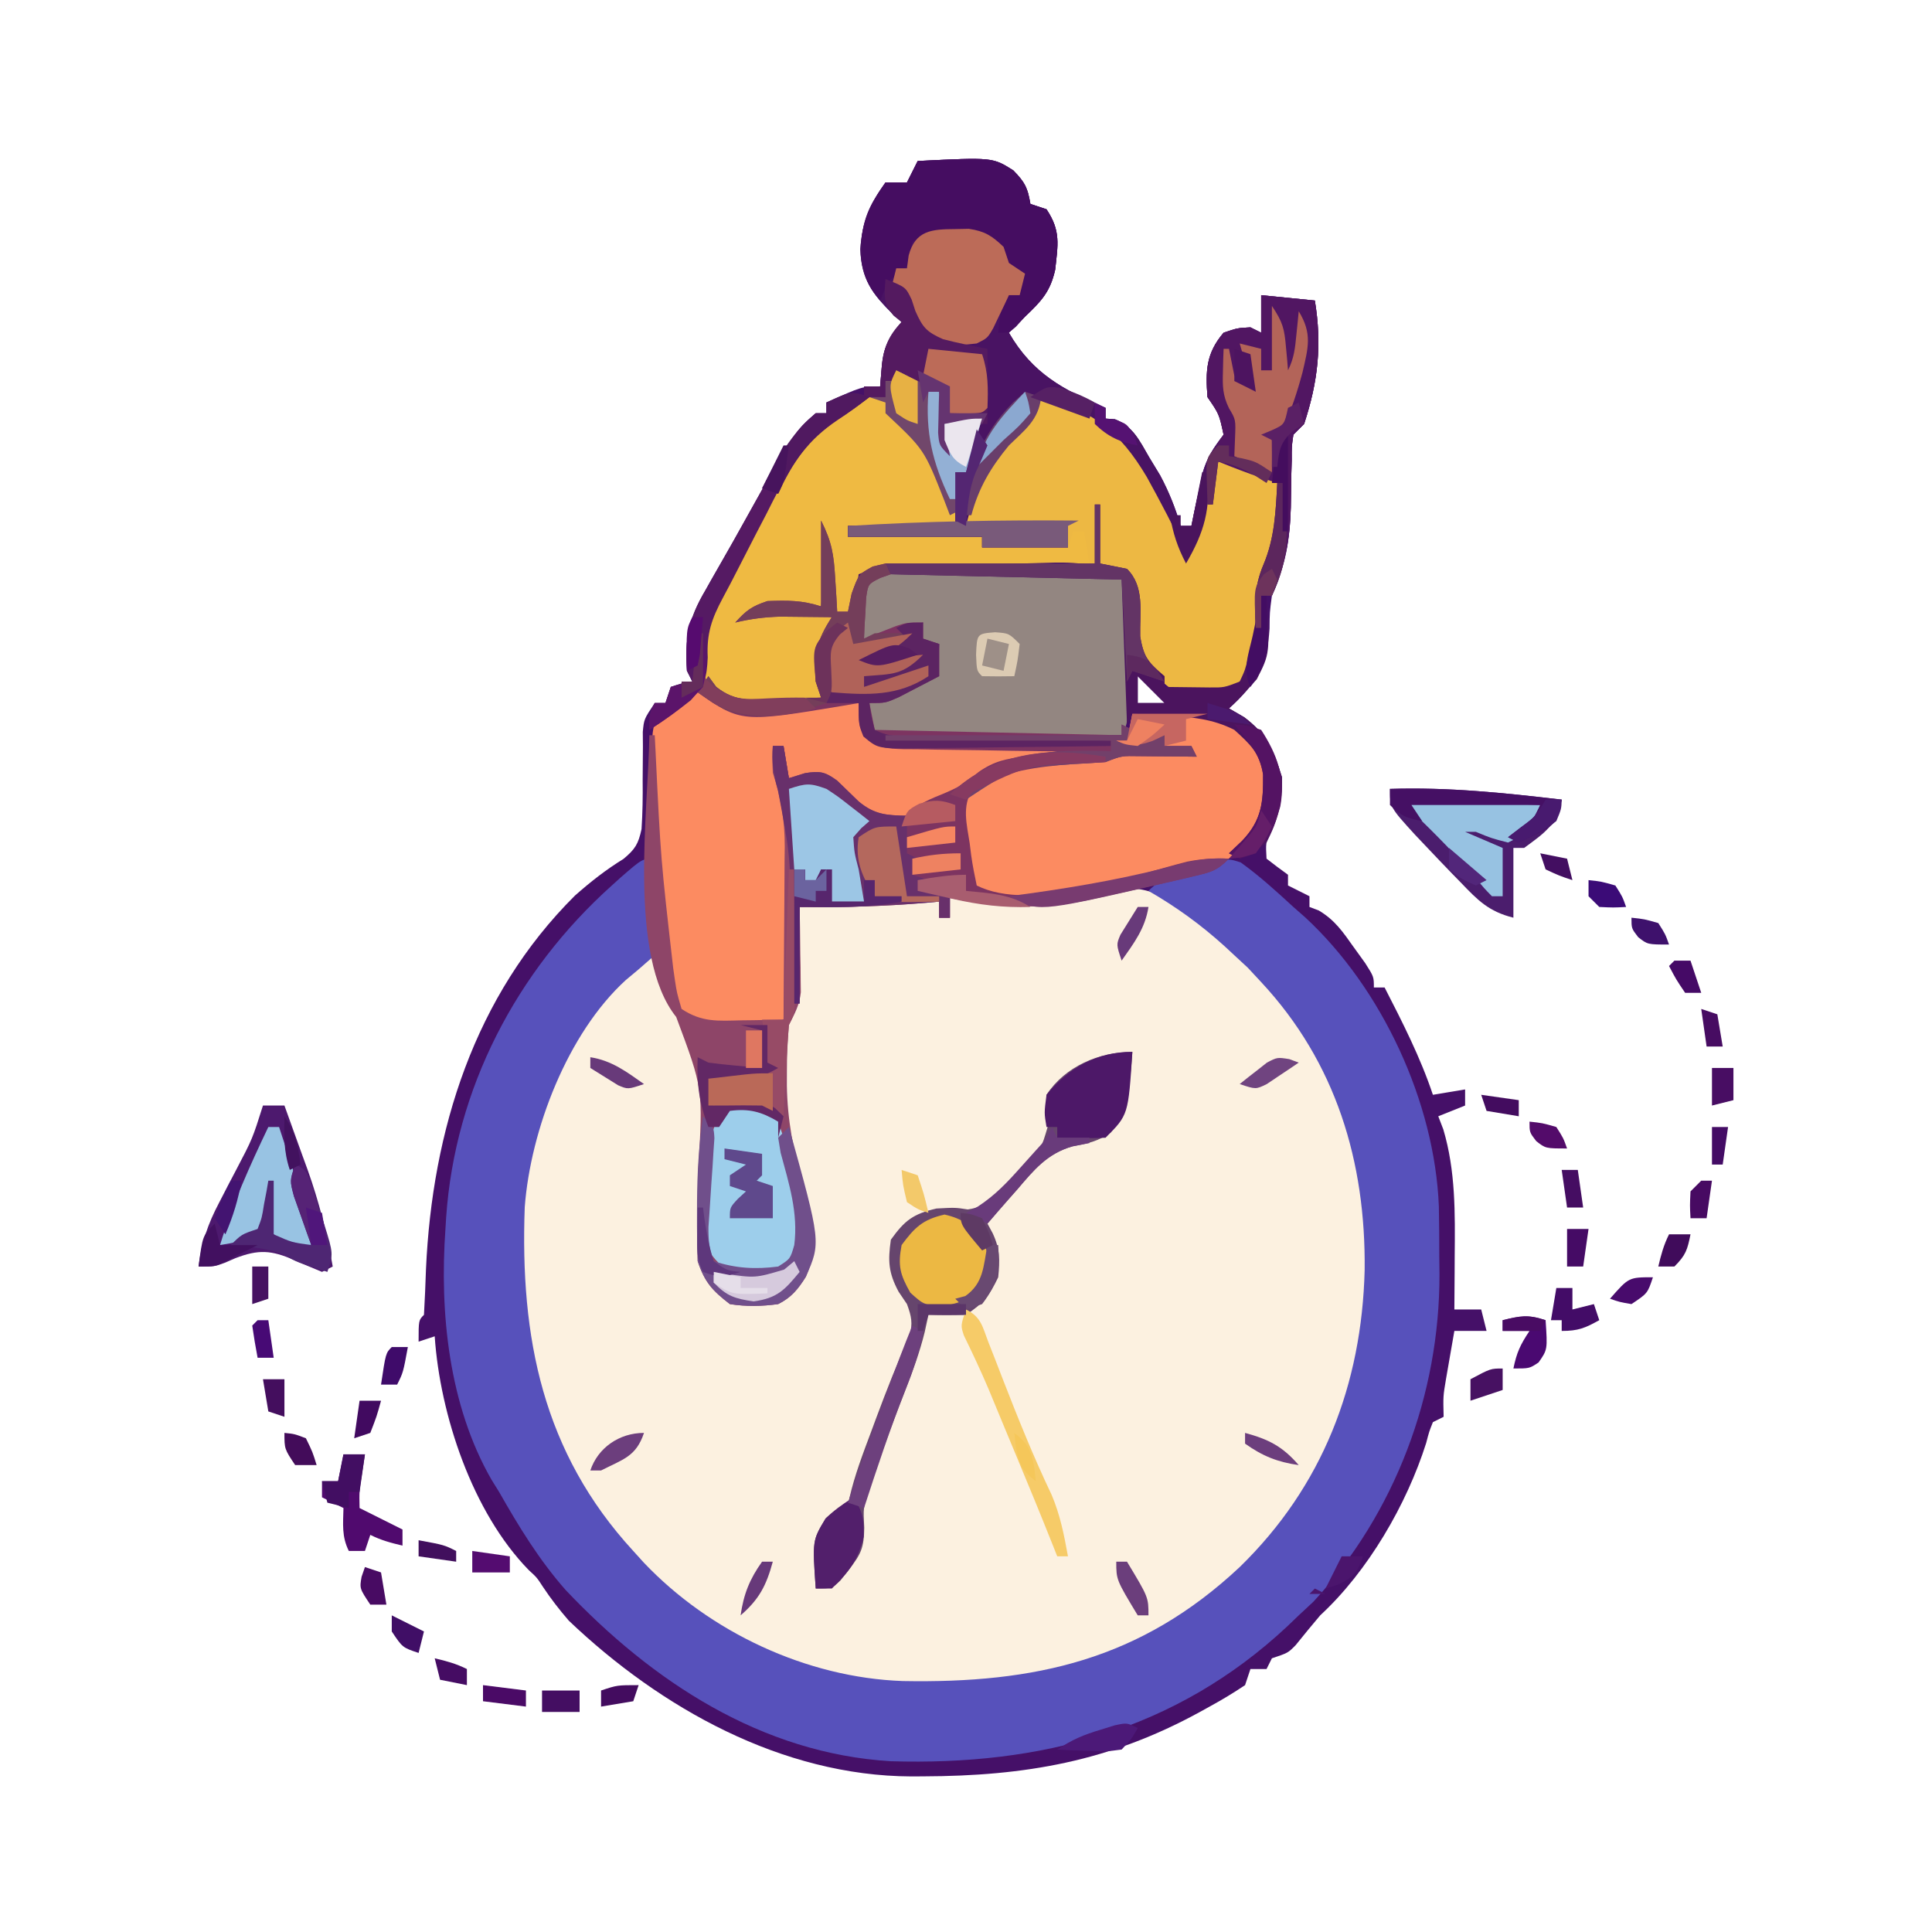 <?xml version="1.0" encoding="UTF-8"?>
<svg version="1.1" xmlns="http://www.w3.org/2000/svg" width="360" height="360">
<path d="M0 0 C13.955 -0.688 13.955 -0.688 17.812 1.75 C20.029 4.03 20.479 4.98 21 8 C21.99 8.33 22.98 8.66 24 9 C26.691 13.036 26.128 15.575 25.613 20.27 C24.688 24.387 23.037 26.108 20 29 C18.998 29.998 17.997 30.997 17 32 C21.393 39.592 27.071 42.613 35 46 C35 46.66 35 47.32 35 48 C35.575 48.037 36.15 48.075 36.742 48.113 C40.136 49.446 41.371 52.164 43.125 55.188 C43.808 56.315 44.491 57.443 45.195 58.605 C46.845 61.709 48.01 64.636 49 68 C49.66 68 50.32 68 51 68 C51.182 67.108 51.364 66.216 51.551 65.297 C51.928 63.541 51.928 63.541 52.312 61.75 C52.556 60.59 52.8 59.43 53.051 58.234 C53.97 55.101 55.072 53.543 57 51 C56.176 47.164 56.176 47.164 54 44 C53.622 39.092 53.737 35.826 57 32 C59.562 31.125 59.562 31.125 62 31 C62.66 31.33 63.32 31.66 64 32 C64 29.69 64 27.38 64 25 C67.3 25.33 70.6 25.66 74 26 C75.347 34.202 74.614 41.078 72 49 C71.01 49.99 71.01 49.99 70 51 C69.679 53.195 69.679 53.195 69.691 55.727 C69.666 56.677 69.641 57.627 69.615 58.605 C69.58 60.595 69.549 62.585 69.521 64.574 C69.35 70.79 68.333 75.258 66 81 C65.585 84.144 65.585 84.144 65.562 87.125 C65.143 93.914 63.079 97.429 58 102 C58.928 102.536 59.856 103.073 60.812 103.625 C65.091 106.813 66.322 109.82 67.875 114.812 C68.026 118.657 67.062 121.392 65.691 124.949 C64.84 127.113 64.84 127.113 65 130 C66.313 131.026 67.647 132.027 69 133 C69 133.66 69 134.32 69 135 C70.32 135.66 71.64 136.32 73 137 C73 137.66 73 138.32 73 139 C73.572 139.217 74.145 139.433 74.734 139.656 C77.749 141.444 79.227 143.652 81.25 146.5 C81.956 147.48 82.663 148.459 83.391 149.469 C85 152 85 152 85 154 C85.66 154 86.32 154 87 154 C90.326 160.477 93.696 167.087 96 174 C97.98 173.67 99.96 173.34 102 173 C102 173.99 102 174.98 102 176 C99.525 176.99 99.525 176.99 97 178 C97.309 178.804 97.619 179.609 97.938 180.438 C100.241 188.159 100.135 196.062 100.062 204.062 C100.058 205.023 100.053 205.984 100.049 206.975 C100.037 209.316 100.021 211.658 100 214 C101.65 214 103.3 214 105 214 C105.33 215.32 105.66 216.64 106 218 C104.02 218 102.04 218 100 218 C99.663 219.916 99.33 221.833 99 223.75 C98.814 224.817 98.629 225.885 98.438 226.984 C97.904 230.152 97.904 230.152 98 234 C97.34 234.33 96.68 234.66 96 235 C95.304 236.746 95.304 236.746 94.75 238.875 C91.11 250.376 83.869 262.813 75 271 C73.451 272.829 71.932 274.679 70.43 276.547 C69 278 69 278 66 279 C65.67 279.66 65.34 280.32 65 281 C64.01 281 63.02 281 62 281 C61.67 281.99 61.34 282.98 61 284 C58.851 285.437 56.761 286.704 54.5 287.938 C53.859 288.292 53.219 288.647 52.558 289.013 C35.745 298.226 20.029 300.938 1 301 C-0.084 301.006 -0.084 301.006 -1.19 301.012 C-25.302 300.912 -47.892 288.29 -65 272 C-66.777 269.948 -68.351 267.913 -69.852 265.656 C-70.955 263.954 -70.955 263.954 -72.469 262.566 C-82.983 251.811 -89.008 233.638 -90 219 C-90.99 219.33 -91.98 219.66 -93 220 C-93 216 -93 216 -92 215 C-91.836 212.164 -91.721 209.338 -91.625 206.5 C-90.466 180.674 -82.642 155.551 -63.863 136.875 C-60.963 134.312 -58.111 132.069 -54.809 130.035 C-52.651 128.232 -52.059 127.275 -51.458 124.491 C-51.256 121.44 -51.216 118.433 -51.25 115.375 C-51.242 113.299 -51.227 111.224 -51.203 109.148 C-51.21 108.232 -51.217 107.316 -51.224 106.373 C-51 104 -51 104 -49 101 C-48.34 101 -47.68 101 -47 101 C-46.505 99.515 -46.505 99.515 -46 98 C-43.938 97.312 -43.938 97.312 -42 97 C-42.33 96.34 -42.66 95.68 -43 95 C-43.451 89.008 -42.643 85.209 -39.562 80 C-39.208 79.369 -38.853 78.738 -38.488 78.088 C-37.732 76.748 -36.968 75.412 -36.198 74.079 C-34.969 71.946 -33.767 69.8 -32.57 67.648 C-23.02 50.501 -23.02 50.501 -19 47 C-18.34 47 -17.68 47 -17 47 C-17 46.34 -17 45.68 -17 45 C-10.375 42 -10.375 42 -7 42 C-6.897 40.763 -6.794 39.525 -6.688 38.25 C-6.387 34.644 -5.324 32.766 -3 30 C-3.505 29.55 -4.011 29.1 -4.531 28.637 C-8.422 24.785 -10.525 22.031 -10.688 16.438 C-10.367 11.328 -8.943 8.139 -6 4 C-4.68 4 -3.36 4 -2 4 C-1.34 2.68 -0.68 1.36 0 0 Z M41 96 C41 97.65 41 99.3 41 101 C42.65 101 44.3 101 46 101 C44.35 99.35 42.7 97.7 41 96 Z " fill="#451068" transform="translate(171,30)"/>
<path d="M0 0 C0.611 0.441 1.222 0.882 1.852 1.336 C15.292 11.846 24.643 29.613 27.605 46.203 C30.209 71.259 25.483 92.928 9.77 112.824 C-3.291 127.919 -20.069 137.881 -40 140 C-62.341 141.544 -82.757 138.619 -100.496 123.934 C-116.145 110.238 -128.59 92.435 -130.223 71.082 C-131.042 48.428 -127.658 27.746 -112.742 9.84 C-110.015 6.959 -107.103 4.47 -104 2 C-103.818 2.904 -103.636 3.807 -103.449 4.738 C-103.198 5.918 -102.946 7.097 -102.688 8.312 C-102.322 10.07 -102.322 10.07 -101.949 11.863 C-101.304 14.952 -101.304 14.952 -99.515 16.371 C-93.081 23.287 -95.885 38.999 -96.116 47.962 C-96.165 49.993 -96.195 52.023 -96.223 54.055 C-96.251 55.246 -96.28 56.437 -96.309 57.664 C-95.961 61.425 -94.965 63.794 -93 67 C-89.553 68.724 -85.77 68.503 -82 68 C-79.498 66.124 -78.381 64.761 -77 62 C-76.198 55.875 -77.322 50.43 -79 44.562 C-80.766 38.245 -81.385 32.308 -81.375 25.75 C-81.376 24.94 -81.378 24.13 -81.379 23.295 C-81.272 17.541 -81.272 17.541 -80.005 15.021 C-78.882 12.762 -78.693 11.18 -78.586 8.672 C-78.547 7.873 -78.509 7.073 -78.469 6.25 C-78.438 5.425 -78.407 4.6 -78.375 3.75 C-78.336 2.91 -78.298 2.069 -78.258 1.203 C-78.164 -0.864 -78.081 -2.932 -78 -5 C-69.31 -5.796 -60.725 -6.129 -52 -6 C-52 -5.01 -52 -4.02 -52 -3 C-51.34 -3 -50.68 -3 -50 -3 C-50 -4.32 -50 -5.64 -50 -7 C-48.886 -6.835 -47.773 -6.67 -46.625 -6.5 C-37.695 -5.444 -29.733 -6.194 -20.977 -8.108 C-11.947 -9.942 -6.961 -5.16 0 0 Z " fill="#FCF1E0" transform="translate(227,174)"/>
<path d="M0 0 C2.337 13.905 2.337 13.905 -0.621 18.539 C-2.176 19.935 -3.766 21.291 -5.383 22.613 C-16.254 32.527 -23.128 50.521 -24.221 64.915 C-25.112 89.221 -20.891 110.622 -4 129 C-3.352 129.717 -2.703 130.433 -2.035 131.172 C10.274 144.139 28.313 152.605 46.203 153.238 C70.921 153.698 90.557 149.283 109 132 C124.47 116.947 131.741 97.953 132.284 76.671 C132.505 56.498 126.951 37.979 113 23 C112.175 22.113 111.35 21.226 110.5 20.312 C109.675 19.549 108.85 18.786 108 18 C107.406 17.447 106.811 16.894 106.199 16.324 C101.762 12.301 97.186 8.993 92 6 C94.582 3.418 96.905 2.857 100.375 1.75 C101.517 1.374 102.659 0.997 103.836 0.609 C107 0 107 0 109.184 0.699 C112.696 3.215 115.823 6.077 119 9 C119.727 9.638 120.454 10.276 121.203 10.934 C135.507 24.162 145.346 45.377 146.11 64.792 C146.17 67.945 146.186 71.096 146.188 74.25 C146.2 75.306 146.212 76.361 146.225 77.449 C146.266 99.792 137.984 121.934 122.75 138.438 C121.843 139.283 120.935 140.129 120 141 C119.291 141.679 118.582 142.359 117.852 143.059 C97.101 162.467 71.761 169.035 43.986 168.179 C19.905 166.734 -0.447 153.34 -16.625 136.25 C-21.558 130.637 -25.315 124.479 -29 118 C-29.71 116.855 -29.71 116.855 -30.434 115.688 C-38.375 101.834 -40.104 84.639 -39 69 C-38.932 67.909 -38.932 67.909 -38.862 66.797 C-37.222 42.929 -25.801 20.973 -8 5 C-7.163 4.244 -7.163 4.244 -6.309 3.473 C-2.316 0 -2.316 0 0 0 Z " fill="#5751BB" transform="translate(122,160)"/>
<path d="M0 0 C1.333 0.667 2.667 1.333 4 2 C4.722 2.248 5.444 2.495 6.188 2.75 C8 4 8 4 8.75 7.125 C8.832 8.074 8.915 9.023 9 10 C12.465 9.505 12.465 9.505 16 9 C15.01 12.3 14.02 15.6 13 19 C12.34 19 11.68 19 11 19 C11.186 20.093 11.371 21.186 11.562 22.312 C12 26 12 26 11 29 C4.4 29 -2.2 29 -9 29 C-9 29.66 -9 30.32 -9 31 C-0.75 31 7.5 31 16 31 C16 31.66 16 32.32 16 33 C21.28 33 26.56 33 32 33 C32 31.68 32 30.36 32 29 C25.73 29 19.46 29 13 29 C14.951 21.195 17.372 14.337 24.129 9.465 C26.29 8.051 26.29 8.051 27 5 C36.614 7.485 41.606 11.319 46.688 19.875 C49.259 24.52 51.7 29.216 54 34 C56.671 28.398 58.676 23.069 60 17 C64.128 17.607 67.332 19.038 71 21 C71.307 27.194 71.251 32.081 68.723 37.762 C67.447 41.713 67.525 45.825 67.406 49.949 C66.95 53.375 66.05 55.24 64 58 C59.998 60.668 56.706 60.835 52 60 C49.062 57.625 49.062 57.625 47 55 C46.34 54.34 45.68 53.68 45 53 C44.699 50.635 44.505 48.256 44.375 45.875 C44.263 43.953 44.263 43.953 44.148 41.992 C44.099 41.005 44.05 40.017 44 39 C38.254 36.045 33.853 35.633 27.453 35.891 C26.56 35.915 25.667 35.939 24.747 35.964 C22.871 36.017 20.995 36.078 19.12 36.146 C16.245 36.25 13.371 36.332 10.496 36.41 C8.669 36.465 6.842 36.521 5.016 36.578 C4.156 36.604 3.297 36.63 2.411 36.657 C1.613 36.687 0.815 36.717 -0.007 36.747 C-0.707 36.772 -1.408 36.796 -2.13 36.822 C-4.228 36.951 -4.228 36.951 -7 38 C-7.33 40.31 -7.66 42.62 -8 45 C-9.32 45 -10.64 45 -12 45 C-12.495 38.565 -12.495 38.565 -13 32 C-13.33 35.96 -13.66 39.92 -14 44 C-15.547 43.959 -17.094 43.917 -18.688 43.875 C-22.581 43.864 -25.499 44.133 -29 46 C-28.258 45.752 -28.258 45.752 -27.5 45.5 C-22.302 44.46 -17.122 44.72 -12 46 C-12.33 46.619 -12.66 47.237 -13 47.875 C-14.404 52.262 -14.16 56.432 -14 61 C-20.706 62.45 -28.148 63.734 -34.188 60.062 C-36.728 55.77 -37.127 52.758 -36 48 C-34.035 43.244 -31.704 38.759 -29.228 34.251 C-27.95 31.908 -26.718 29.545 -25.488 27.176 C-24.64 25.575 -23.79 23.974 -22.938 22.375 C-22.551 21.629 -22.164 20.884 -21.766 20.115 C-17.863 12.966 -12.603 8.11 -5 5 C-4.01 5 -3.02 5 -2 5 C-2 4.01 -2 3.02 -2 2 C-1.34 2 -0.68 2 0 2 C0 1.34 0 0.68 0 0 Z " fill="#EFBA42" transform="translate(167,69)"/>
<path d="M0 0 C13.955 -0.688 13.955 -0.688 17.812 1.75 C20.029 4.03 20.479 4.98 21 8 C21.99 8.33 22.98 8.66 24 9 C26.691 13.036 26.128 15.575 25.613 20.27 C24.688 24.387 23.037 26.108 20 29 C18.998 29.998 17.997 30.997 17 32 C21.393 39.592 27.071 42.613 35 46 C35 46.66 35 47.32 35 48 C35.575 48.037 36.15 48.075 36.742 48.113 C40.136 49.446 41.371 52.164 43.125 55.188 C44.15 56.879 44.15 56.879 45.195 58.605 C46.845 61.709 48.01 64.636 49 68 C49.66 68 50.32 68 51 68 C51.182 67.108 51.364 66.216 51.551 65.297 C51.802 64.126 52.054 62.956 52.312 61.75 C52.556 60.59 52.8 59.43 53.051 58.234 C53.97 55.101 55.072 53.543 57 51 C56.176 47.164 56.176 47.164 54 44 C53.622 39.092 53.737 35.826 57 32 C59.562 31.125 59.562 31.125 62 31 C62.66 31.33 63.32 31.66 64 32 C64 29.69 64 27.38 64 25 C67.3 25.33 70.6 25.66 74 26 C75.347 34.202 74.614 41.078 72 49 C71.01 49.99 71.01 49.99 70 51 C69.679 53.195 69.679 53.195 69.691 55.727 C69.666 56.677 69.641 57.627 69.615 58.605 C69.58 60.595 69.549 62.585 69.521 64.574 C69.352 70.719 68.506 75.373 66 81 C65.34 81 64.68 81 64 81 C64 82.98 64 84.96 64 87 C63.67 87 63.34 87 63 87 C62.765 82.608 62.703 79.255 64.438 75.188 C66.515 70.278 66.719 65.274 67 60 C66.113 59.711 65.226 59.422 64.312 59.125 C61.495 58.168 58.756 57.117 56 56 C55.902 56.701 55.804 57.403 55.703 58.125 C54.7 64.488 53.173 69.394 50 75 C49.715 74.426 49.43 73.851 49.136 73.26 C47.241 69.49 45.254 65.775 43.25 62.062 C42.832 61.264 42.415 60.465 41.984 59.643 C38.311 52.883 34.411 48.668 27.125 45.688 C26.344 45.361 25.563 45.035 24.758 44.699 C24.178 44.468 23.598 44.238 23 44 C22.881 44.612 22.763 45.225 22.641 45.855 C21.679 49.074 19.384 50.671 17 53 C13.1 57.653 10.915 62.255 9 68 C9.575 67.837 10.15 67.674 10.743 67.506 C12.957 67.01 14.847 66.885 17.109 66.902 C17.863 66.906 18.618 66.909 19.395 66.912 C20.172 66.92 20.949 66.929 21.75 66.938 C22.543 66.942 23.336 66.947 24.152 66.951 C26.102 66.963 28.051 66.981 30 67 C29.01 67.495 29.01 67.495 28 68 C28 69.32 28 70.64 28 72 C22.72 72 17.44 72 12 72 C12 71.34 12 70.68 12 70 C3.75 70 -4.5 70 -13 70 C-13 69.34 -13 68.68 -13 68 C-6.4 68 0.2 68 7 68 C7 64.7 7 61.4 7 58 C7.66 58 8.32 58 9 58 C9.309 56.721 9.619 55.443 9.938 54.125 C10.476 51.899 10.974 50.053 12 48 C8.535 48.495 8.535 48.495 5 49 C5.33 50.98 5.66 52.96 6 55 C4 53 4 53 3.805 50.617 C3.828 49.712 3.851 48.807 3.875 47.875 C3.893 46.965 3.911 46.055 3.93 45.117 C3.953 44.419 3.976 43.72 4 43 C3.34 43 2.68 43 2 43 C1.67 43.66 1.34 44.32 1 45 C0.546 44.196 0.092 43.391 -0.375 42.562 C-1.747 39.911 -1.747 39.911 -4 39 C-4 39.66 -4 40.32 -4 41 C-4.66 41 -5.32 41 -6 41 C-6 41.99 -6 42.98 -6 44 C-7.32 44 -8.64 44 -10 44 C-10 43.34 -10 42.68 -10 42 C-9.01 42 -8.02 42 -7 42 C-6.897 40.763 -6.794 39.525 -6.688 38.25 C-6.387 34.644 -5.324 32.766 -3 30 C-3.505 29.55 -4.011 29.1 -4.531 28.637 C-8.422 24.785 -10.525 22.031 -10.688 16.438 C-10.367 11.328 -8.943 8.139 -6 4 C-4.68 4 -3.36 4 -2 4 C-1.34 2.68 -0.68 1.36 0 0 Z " fill="#491363" transform="translate(171,30)"/>
<path d="M0 0 C2.375 1 2.375 1 4.215 2.051 C9.477 4.363 15.915 3.149 21.375 2 C24.048 1.914 26.699 1.955 29.375 2 C30.365 4.31 31.355 6.62 32.375 9 C54.155 9.495 54.155 9.495 76.375 10 C76.375 10.33 76.375 10.66 76.375 11 C75.75 11.059 75.126 11.119 74.482 11.18 C71.61 11.469 68.743 11.797 65.875 12.125 C64.893 12.218 63.91 12.311 62.898 12.406 C56.732 13.146 52.82 14.451 48.117 18.57 C44.232 21.758 39.727 22.759 34.875 23.625 C30.34 22.815 28.605 20.694 25.375 17.559 C23.164 15.836 22.136 15.524 19.375 15.562 C17.89 15.779 17.89 15.779 16.375 16 C16.045 14.02 15.715 12.04 15.375 10 C14.715 10 14.055 10 13.375 10 C13.685 11.438 13.998 12.875 14.312 14.312 C14.487 15.113 14.661 15.914 14.84 16.738 C15.374 19.145 15.374 19.145 16.375 22 C16.472 24.781 16.515 27.536 16.508 30.316 C16.509 31.535 16.509 31.535 16.511 32.778 C16.511 34.493 16.51 36.209 16.505 37.925 C16.5 40.556 16.505 43.187 16.512 45.818 C16.511 47.484 16.51 49.15 16.508 50.816 C16.51 51.606 16.512 52.396 16.514 53.209 C16.49 58.77 16.49 58.77 15.375 61 C12.105 62.181 8.825 62.198 5.375 62.25 C3.828 62.289 3.828 62.289 2.25 62.328 C-1.168 61.938 -2.377 61.619 -4.625 59 C-5.404 56.089 -5.925 53.465 -6.312 50.5 C-6.433 49.659 -6.553 48.818 -6.677 47.952 C-7.786 39.738 -8.316 31.524 -8.549 23.243 C-8.623 21.052 -8.752 18.871 -8.891 16.684 C-9.357 5.832 -9.357 5.832 -5.938 2 C-2.625 0 -2.625 0 0 0 Z " fill="#FC8B61" transform="translate(130.625,129)"/>
<path d="M0 0 C0.33 0 0.66 0 1 0 C1.045 0.87 1.09 1.74 1.136 2.636 C2.119 23.067 2.119 23.067 4.438 43.375 C4.547 44.139 4.657 44.903 4.771 45.691 C5.121 47.983 5.121 47.983 6 51 C9.792 53.528 12.809 53.224 17.188 53.125 C17.937 53.116 18.687 53.107 19.459 53.098 C21.306 53.074 23.153 53.038 25 53 C25.05 47.574 25.086 42.148 25.11 36.722 C25.12 34.878 25.134 33.034 25.151 31.191 C25.175 28.532 25.187 25.874 25.195 23.215 C25.206 22.398 25.216 21.581 25.227 20.739 C25.228 15.749 24.521 11.748 23 7 C22.875 4.062 22.875 4.062 23 2 C23.66 2 24.32 2 25 2 C25.33 3.98 25.66 5.96 26 8 C26.99 7.691 27.98 7.381 29 7.062 C31.782 6.631 32.687 6.772 35 8.457 C36.341 9.743 37.674 11.038 39 12.34 C41.979 14.812 44.201 14.921 48 15 C48 17.31 48 19.62 48 22 C48.66 22.33 49.32 22.66 50 23 C49.505 24.485 49.505 24.485 49 26 C49.99 26.33 50.98 26.66 52 27 C51.34 27 50.68 27 50 27 C50 27.66 50 28.32 50 29 C51.98 29 53.96 29 56 29 C56 30.65 56 32.3 56 34 C55.34 34 54.68 34 54 34 C54 33.01 54 32.02 54 31 C53.212 31.072 52.425 31.144 51.613 31.219 C43.72 31.891 35.919 32.117 28 32 C28.023 33.253 28.046 34.506 28.07 35.797 C28.089 37.448 28.107 39.099 28.125 40.75 C28.15 41.987 28.15 41.987 28.176 43.25 C28.182 44.049 28.189 44.848 28.195 45.672 C28.206 46.405 28.216 47.138 28.227 47.894 C27.966 50.312 27.098 51.847 26 54 C25.75 56.963 25.62 59.787 25.625 62.75 C25.624 63.59 25.622 64.431 25.621 65.297 C25.727 71.705 26.83 77.405 28.559 83.549 C30.159 89.281 31.656 95.232 29.164 100.902 C27.721 103.208 26.451 104.774 24 106 C20.941 106.421 18.054 106.48 15 106 C11.718 103.47 10.308 101.923 9 98 C8.939 95.783 8.94 93.565 8.973 91.348 C8.985 89.999 8.998 88.651 9.01 87.303 C9.034 85.197 9.062 83.091 9.096 80.985 C10.019 65.909 10.019 65.909 5 52.5 C-4.044 41.195 -0.2 14.08 0 0 Z " fill="#8E4568" transform="translate(121,137)"/>
<path d="M0 0 C9.614 2.485 14.606 6.319 19.688 14.875 C22.259 19.52 24.7 24.216 27 29 C29.671 23.398 31.676 18.069 33 12 C37.128 12.607 40.332 14.038 44 16 C44.307 22.194 44.251 27.081 41.723 32.762 C40.447 36.713 40.525 40.825 40.406 44.949 C39.95 48.375 39.05 50.24 37 53 C32.998 55.668 29.706 55.835 25 55 C22.062 52.625 22.062 52.625 20 50 C19.34 49.34 18.68 48.68 18 48 C17.699 45.635 17.505 43.256 17.375 40.875 C17.3 39.594 17.225 38.312 17.148 36.992 C17.099 36.005 17.05 35.017 17 34 C13.125 31.985 13.125 31.985 9 31 C8.67 29.02 8.34 27.04 8 25 C7.34 25 6.68 25 6 25 C5.67 25.99 5.34 26.98 5 28 C5 26.68 5 25.36 5 24 C-1.27 24 -7.54 24 -14 24 C-12.049 16.195 -9.628 9.337 -2.871 4.465 C-0.71 3.051 -0.71 3.051 0 0 Z " fill="#EDB843" transform="translate(194,74)"/>
<path d="M0 0 C2.208 -0.082 4.416 -0.139 6.625 -0.188 C7.855 -0.222 9.085 -0.257 10.352 -0.293 C15.761 0.141 18.913 2.007 22.875 5.625 C25.592 9.94 25.847 13.03 25 18 C23.342 21.731 21.064 24.324 18 27 C15.286 27.989 15.286 27.989 12.203 28.668 C11.079 28.921 9.955 29.175 8.797 29.436 C7.626 29.684 6.456 29.932 5.25 30.188 C3.518 30.577 3.518 30.577 1.75 30.975 C-6.097 32.708 -13.75 34.13 -21.812 34.188 C-22.726 34.202 -23.64 34.216 -24.582 34.23 C-27 34 -27 34 -30 32 C-30.659 29.312 -31.107 26.853 -31.438 24.125 C-31.611 23.044 -31.611 23.044 -31.787 21.941 C-32.235 18.445 -32.374 16.532 -30.312 13.598 C-23.652 8.996 -15.66 8.605 -7.785 8.211 C-4.916 8.107 -4.916 8.107 -2 7 C0.228 6.931 2.458 6.915 4.688 6.938 C6.457 6.951 6.457 6.951 8.262 6.965 C9.165 6.976 10.069 6.988 11 7 C8.525 6.505 8.525 6.505 6 6 C6 5.34 6 4.68 6 4 C5.258 4.351 4.515 4.701 3.75 5.062 C0.868 6.045 -0.212 6.033 -3 5 C-2.34 5 -1.68 5 -1 5 C-0.67 3.35 -0.34 1.7 0 0 Z " fill="#FC8B61" transform="translate(211,133)"/>
<path d="M0 0 C0.81 0.001 1.619 0.003 2.454 0.004 C3.83 -0 3.83 -0 5.234 -0.005 C6.227 0.002 7.22 0.009 8.243 0.017 C9.766 0.017 9.766 0.017 11.321 0.018 C13.47 0.021 15.62 0.029 17.769 0.041 C21.072 0.06 24.375 0.062 27.678 0.062 C29.762 0.067 31.846 0.072 33.93 0.079 C35.422 0.081 35.422 0.081 36.944 0.083 C37.859 0.089 38.773 0.095 39.715 0.102 C40.929 0.108 40.929 0.108 42.167 0.114 C44.02 0.247 44.02 0.247 45.02 1.247 C45.12 3.223 45.151 5.202 45.153 7.181 C45.155 8.99 45.155 8.99 45.157 10.835 C45.153 12.105 45.149 13.376 45.145 14.685 C45.151 16.584 45.151 16.584 45.157 18.523 C45.155 19.73 45.154 20.937 45.153 22.181 C45.152 23.295 45.15 24.409 45.149 25.558 C45.02 28.247 45.02 28.247 44.02 30.247 C37.487 30.273 30.954 30.29 24.421 30.302 C22.197 30.307 19.973 30.314 17.749 30.323 C14.559 30.335 11.37 30.34 8.18 30.345 C6.678 30.353 6.678 30.353 5.147 30.361 C4.226 30.361 3.305 30.361 2.356 30.361 C1.134 30.364 1.134 30.364 -0.114 30.367 C-1.98 30.247 -1.98 30.247 -2.98 29.247 C-3.021 27.581 -3.023 25.913 -2.98 24.247 C-2.125 23.956 -1.271 23.665 -0.39 23.364 C0.714 22.955 1.819 22.545 2.957 22.122 C4.06 21.728 5.162 21.333 6.297 20.927 C9.346 19.472 9.346 19.472 9.899 16.068 C9.939 15.137 9.979 14.206 10.02 13.247 C8.7 12.917 7.38 12.587 6.02 12.247 C6.35 11.257 6.68 10.267 7.02 9.247 C6.393 9.464 5.767 9.68 5.121 9.903 C4.304 10.182 3.487 10.46 2.645 10.747 C1.833 11.026 1.021 11.304 0.184 11.591 C-1.98 12.247 -1.98 12.247 -3.98 12.247 C-4.034 10.623 -4.073 8.997 -4.105 7.372 C-4.128 6.467 -4.152 5.562 -4.175 4.63 C-3.924 1.56 -3.136 0.392 0 0 Z " fill="#938681" transform="translate(164.98,106.753)"/>
<path d="M0 0 C2.022 4.043 2.359 6.321 2.625 10.75 C2.7 11.92 2.775 13.091 2.852 14.297 C2.901 15.189 2.95 16.081 3 17 C3.66 17 4.32 17 5 17 C5.227 15.886 5.454 14.773 5.688 13.625 C7 10 7 10 9.625 8.562 C10.409 8.377 11.193 8.191 12 8 C12.495 8.99 12.495 8.99 13 10 C12.355 10.224 11.711 10.449 11.047 10.68 C8.756 11.829 8.756 11.829 8.391 14.383 C8.321 15.74 8.321 15.74 8.25 17.125 C8.193 18.035 8.137 18.945 8.078 19.883 C8.052 20.581 8.027 21.28 8 22 C8.543 21.783 9.085 21.567 9.645 21.344 C10.718 20.926 10.718 20.926 11.812 20.5 C12.52 20.222 13.228 19.943 13.957 19.656 C16 19 16 19 19 19 C19 19.99 19 20.98 19 22 C19.99 22.33 20.98 22.66 22 23 C22 24.98 22 26.96 22 29 C20.4 29.841 18.795 30.672 17.188 31.5 C16.294 31.964 15.401 32.428 14.48 32.906 C12 34 12 34 9 34 C9.495 36.475 9.495 36.475 10 39 C25.18 39.33 40.36 39.66 56 40 C56 39.34 56 38.68 56 38 C56.66 38.33 57.32 38.66 58 39 C57.505 39.99 57.505 39.99 57 41 C57.722 40.67 58.444 40.34 59.188 40 C62.017 38.994 64.029 38.83 67 39 C65.515 39.495 65.515 39.495 64 40 C64 40.66 64 41.32 64 42 C65.65 42 67.3 42 69 42 C69.33 42.66 69.66 43.32 70 44 C68.536 43.983 68.536 43.983 67.043 43.965 C65.771 43.956 64.498 43.947 63.188 43.938 C61.923 43.926 60.658 43.914 59.355 43.902 C56.004 43.838 56.004 43.838 53 45 C50.981 45.153 48.96 45.274 46.938 45.375 C40.382 45.844 33.904 46.649 28.184 50.094 C26.209 53.275 27.151 56.594 27.688 60.125 C27.78 60.866 27.872 61.607 27.967 62.371 C28.228 64.261 28.605 66.134 29 68 C39.2 73.1 57.781 66.167 68.23 63.551 C70.903 63.019 73.284 62.896 76 63 C73.733 65.267 72.661 65.505 69.598 66.219 C68.27 66.533 68.27 66.533 66.915 66.853 C65.974 67.066 65.032 67.28 64.062 67.5 C63.106 67.721 62.15 67.941 61.165 68.169 C58.446 68.79 55.724 69.399 53 70 C51.85 70.254 50.7 70.508 49.516 70.77 C38.372 73.008 29.014 71.666 18 69 C15.265 59.882 15.265 59.882 15 56 C17.071 53.356 19.297 52.286 22.375 51.062 C25.256 49.859 26.986 49.013 29.312 46.875 C32.405 44.717 34.467 44.443 38.168 43.883 C39.257 43.714 40.347 43.545 41.469 43.372 C42.305 43.249 43.14 43.126 44 43 C42.986 42.991 41.971 42.981 40.927 42.972 C37.163 42.932 33.401 42.866 29.638 42.792 C28.01 42.764 26.381 42.743 24.753 42.729 C22.411 42.708 20.071 42.661 17.73 42.609 C17.002 42.608 16.274 42.607 15.524 42.606 C12.299 42.512 10.459 42.413 8.017 40.212 C7 38 7 38 7 34 C6.178 34.144 5.355 34.289 4.508 34.438 C-14.865 37.659 -14.865 37.659 -23 32 C-22.01 30.515 -22.01 30.515 -21 29 C-20.52 29.655 -20.041 30.31 -19.547 30.984 C-15.864 33.899 -12.801 33.446 -8.25 33.25 C-7.457 33.232 -6.664 33.214 -5.848 33.195 C-3.898 33.148 -1.949 33.077 0 33 C-0.33 32.01 -0.66 31.02 -1 30 C-1.382 24.844 -0.798 22.285 2 18 C-0.062 17.973 -2.125 17.954 -4.188 17.938 C-5.336 17.926 -6.485 17.914 -7.668 17.902 C-10.593 17.988 -13.163 18.322 -16 19 C-13.948 16.752 -12.993 15.998 -10 15 C-6.316 14.868 -3.509 14.83 0 16 C0 10.72 0 5.44 0 0 Z " fill="#7D3461" transform="translate(153,97)"/>
<path d="M0 0 C-0.359 5.572 -0.85 10.217 -4 15 C-6.395 16.711 -8.325 17.064 -11.238 17.633 C-15.897 18.957 -18.378 22.032 -21.438 25.625 C-21.978 26.236 -22.519 26.847 -23.076 27.477 C-24.397 28.973 -25.7 30.485 -27 32 C-26.676 32.599 -26.353 33.199 -26.02 33.816 C-24.65 36.749 -24.673 38.791 -25 42 C-26.668 45.494 -27.74 46.827 -31 49 C-33.332 49.079 -35.668 49.088 -38 49 C-38.227 50.052 -38.454 51.104 -38.688 52.188 C-39.622 55.94 -40.9 59.464 -42.312 63.062 C-44.233 67.973 -46.088 72.893 -47.812 77.875 C-48.231 79.069 -48.65 80.262 -49.082 81.492 C-50.161 84.987 -50.161 84.987 -49.961 88.668 C-50.004 92.36 -50.544 93.607 -52.812 96.438 C-53.335 97.117 -53.857 97.796 -54.395 98.496 C-56 100 -56 100 -59 100 C-59.626 91.043 -59.626 91.043 -57.125 86.875 C-55 85 -55 85 -53 85 C-52.903 84.364 -52.807 83.729 -52.707 83.074 C-51.734 78.843 -50.211 74.873 -48.688 70.812 C-48.374 69.966 -48.061 69.119 -47.738 68.246 C-45.814 63.069 -43.799 57.949 -41.531 52.91 C-40.875 50.551 -41.166 49.282 -42 47 C-42.516 46.237 -43.031 45.474 -43.562 44.688 C-45.458 41.143 -45.567 38.969 -45 35 C-42.411 31.391 -40.841 30.195 -36.5 29.188 C-33 29 -33 29 -30.676 29.363 C-26.444 28.789 -24.472 26.066 -21.688 23 C-21.138 22.447 -20.588 21.894 -20.021 21.324 C-16.98 18.067 -16.98 18.067 -15.757 13.896 C-15.834 11.93 -15.917 9.965 -16 8 C-12.548 2.71 -6.174 0 0 0 Z " fill="#66456D" transform="translate(211,196)"/>
<path d="M0 0 C3.3 0.33 6.6 0.66 10 1 C11.347 9.202 10.614 16.078 8 24 C7.34 24.66 6.68 25.32 6 26 C5.679 28.195 5.679 28.195 5.691 30.727 C5.666 31.677 5.641 32.627 5.615 33.605 C5.58 35.595 5.549 37.585 5.521 39.574 C5.352 45.719 4.506 50.373 2 56 C1.34 56 0.68 56 0 56 C0 57.98 0 59.96 0 62 C-0.33 62 -0.66 62 -1 62 C-1.235 57.608 -1.297 54.255 0.438 50.188 C2.515 45.278 2.719 40.274 3 35 C2.113 34.711 1.226 34.422 0.312 34.125 C-2.504 33.169 -5.251 32.132 -8 31 C-8.33 33.64 -8.66 36.28 -9 39 C-9.33 39 -9.66 39 -10 39 C-10.322 33.427 -10.423 30.512 -7 26 C-7.824 22.164 -7.824 22.164 -10 19 C-10.378 14.092 -10.263 10.826 -7 7 C-4.438 6.125 -4.438 6.125 -2 6 C-1.34 6.33 -0.68 6.66 0 7 C0 4.69 0 2.38 0 0 Z " fill="#511662" transform="translate(235,55)"/>
<path d="M0 0 C13.955 -0.688 13.955 -0.688 17.812 1.75 C20.029 4.03 20.479 4.98 21 8 C22.485 8.495 22.485 8.495 24 9 C26.691 13.036 26.128 15.575 25.613 20.27 C24.688 24.387 23.037 26.108 20 29 C19.443 29.619 18.886 30.238 18.312 30.875 C17 32 17 32 15 32 C15.75 25.25 15.75 25.25 18 23 C18.33 23.33 18.66 23.66 19 24 C19 23.01 19 22.02 19 21 C18.01 20.34 17.02 19.68 16 19 C15.317 17.675 14.649 16.342 14 15 C11.526 13.763 9.821 13.867 7.062 13.875 C6.187 13.872 5.312 13.87 4.41 13.867 C1.855 13.902 1.855 13.902 -1 15 C-1.155 16.176 -1.155 16.176 -1.312 17.375 C-2 20 -2 20 -5 22 C-6.192 24.05 -6.192 24.05 -7 26 C-10.536 21.995 -10.489 18.946 -10.371 13.773 C-9.829 9.719 -8.354 7.31 -6 4 C-4.68 4 -3.36 4 -2 4 C-1.34 2.68 -0.68 1.36 0 0 Z " fill="#450D61" transform="translate(171,30)"/>
<path d="M0 0 C0.66 0 1.32 0 2 0 C2.33 1.98 2.66 3.96 3 6 C3.99 5.691 4.98 5.381 6 5.062 C8.782 4.631 9.687 4.772 12 6.457 C13.341 7.743 14.674 9.038 16 10.34 C18.979 12.812 21.201 12.921 25 13 C25 15.31 25 17.62 25 20 C25.66 20.33 26.32 20.66 27 21 C26.67 21.99 26.34 22.98 26 24 C26.99 24.33 27.98 24.66 29 25 C28.34 25 27.68 25 27 25 C27 25.66 27 26.32 27 27 C28.98 27 30.96 27 33 27 C33 28.65 33 30.3 33 32 C32.34 32 31.68 32 31 32 C31 31.01 31 30.02 31 29 C30.212 29.072 29.425 29.144 28.613 29.219 C20.711 29.892 12.93 30.087 5 30 C5 35.94 5 41.88 5 48 C4.67 48 4.34 48 4 48 C3.975 47.3 3.95 46.601 3.924 45.88 C3.807 42.649 3.685 39.418 3.562 36.188 C3.523 35.087 3.484 33.987 3.443 32.854 C3.235 20.344 3.235 20.344 0.938 8.125 C0.063 5.209 -0.183 3.015 0 0 Z " fill="#68306B" transform="translate(144,139)"/>
<path d="M0 0 C3.161 0.54 4.274 1.177 6.562 3.438 C7.503 6.074 8.209 8.478 8.812 11.188 C8.985 11.878 9.158 12.569 9.336 13.281 C10.641 18.793 11.699 24.115 9.125 29.375 C5.859 32.004 3.79 32.094 -0.312 31.871 C-3.352 31.251 -4.675 29.934 -6.438 27.438 C-8.696 22.92 -6.877 16.356 -6.438 11.438 C-6.376 10.665 -6.314 9.893 -6.25 9.098 C-5.772 4.543 -4.903 0.88 0 0 Z " fill="#9DCEEB" transform="translate(138.438,205.562)"/>
<path d="M0 0 C1.32 0 2.64 0 4 0 C5.137 3.121 6.257 6.247 7.375 9.375 C7.692 10.245 8.009 11.115 8.336 12.012 C10.445 17.943 11.939 23.795 13 30 C12.34 30.33 11.68 30.66 11 31 C9.256 30.276 7.514 29.548 5.789 28.781 C1.556 26.933 -0.841 26.791 -5.125 28.438 C-5.788 28.725 -6.45 29.012 -7.133 29.309 C-9 30 -9 30 -12 30 C-11.447 25.506 -10.285 22.128 -8.188 18.125 C-7.383 16.567 -7.383 16.567 -6.562 14.977 C-6.047 13.994 -5.531 13.012 -5 12 C-1.963 6.209 -1.963 6.209 0 0 Z " fill="#4D196E" transform="translate(49,206)"/>
<path d="M0 0 C10.803 -0.349 21.287 0.733 32 2 C30.945 6.832 28.964 8.088 25 11 C24.34 11 23.68 11 23 11 C23 15.29 23 19.58 23 24 C18.37 22.842 16.369 20.753 13.188 17.438 C12.66 16.897 12.132 16.356 11.589 15.799 C10.048 14.21 8.521 12.608 7 11 C6.228 10.185 5.456 9.371 4.66 8.531 C0 3.423 0 3.423 0 0 Z " fill="#4B1D6D" transform="translate(259,147)"/>
<path d="M0 0 C0.855 -0.017 1.709 -0.034 2.59 -0.051 C5.566 0.386 6.901 1.248 9.062 3.312 C9.393 4.303 9.723 5.293 10.062 6.312 C11.053 6.973 12.043 7.633 13.062 8.312 C12.732 9.633 12.402 10.953 12.062 12.312 C11.402 12.312 10.742 12.312 10.062 12.312 C9.797 12.878 9.531 13.444 9.258 14.027 C8.728 15.128 8.728 15.128 8.188 16.25 C7.839 16.981 7.491 17.712 7.133 18.465 C6.062 20.312 6.062 20.312 4.062 21.312 C-0.308 21.807 -2.22 21.871 -5.75 19.125 C-7.773 16.525 -8.956 14.435 -9.938 11.312 C-10.598 11.312 -11.258 11.312 -11.938 11.312 C-11.607 9.992 -11.277 8.672 -10.938 7.312 C-10.277 7.312 -9.617 7.312 -8.938 7.312 C-8.834 6.529 -8.731 5.745 -8.625 4.938 C-7.393 0.235 -4.315 0.019 0 0 Z " fill="#BC6B58" transform="translate(177.938,42.688)"/>
<path d="M0 0 C0.33 0 0.66 0 1 0 C1 3.63 1 7.26 1 11 C3.475 11.495 3.475 11.495 6 12 C9.359 15.359 8.356 20.044 8.461 24.617 C9.081 28.506 10.083 29.501 13 32 C13 32.66 13 33.32 13 34 C14.771 34.027 16.542 34.046 18.312 34.062 C19.299 34.074 20.285 34.086 21.301 34.098 C24.1 34.123 24.1 34.123 27 33 C27.997 30.877 27.997 30.877 28.625 28.312 C28.871 27.414 29.117 26.516 29.371 25.59 C30.063 22.741 30.618 19.907 31 17 C31.33 17 31.66 17 32 17 C32.627 27.767 32.627 27.767 30.188 32.562 C26.6 36.56 26.6 36.56 25 38 C25.928 38.536 26.856 39.072 27.812 39.625 C32.091 42.813 33.322 45.82 34.875 50.812 C35.051 55.298 34.053 59.01 32 63 C29.438 65.125 29.438 65.125 27 66 C26.34 65.67 25.68 65.34 25 65 C25.804 64.237 26.609 63.474 27.438 62.688 C31.151 58.793 31.407 55.454 31.348 50.289 C30.742 46.298 28.963 44.699 26 42 C21.933 39.945 18.206 39.628 13.688 39.375 C12.433 39.3 11.179 39.225 9.887 39.148 C8.934 39.099 7.981 39.05 7 39 C6.505 39.99 6.505 39.99 6 41 C5.67 32.09 5.34 23.18 5 14 C-9.19 13.67 -23.38 13.34 -38 13 C-38.33 12.34 -38.66 11.68 -39 11 C-26.13 11 -13.26 11 0 11 C0 7.37 0 3.74 0 0 Z M8 32 C8 33.65 8 35.3 8 37 C9.65 37 11.3 37 13 37 C11.35 35.35 9.7 33.7 8 32 Z " fill="#4B145E" transform="translate(204,94)"/>
<path d="M0 0 C2.022 4.043 2.359 6.321 2.625 10.75 C2.7 11.92 2.775 13.091 2.852 14.297 C2.901 15.189 2.95 16.081 3 17 C3.66 17 4.32 17 5 17 C5.227 15.886 5.454 14.773 5.688 13.625 C7 10 7 10 9.625 8.562 C10.409 8.377 11.193 8.191 12 8 C12.495 8.99 12.495 8.99 13 10 C12.355 10.224 11.711 10.449 11.047 10.68 C8.756 11.829 8.756 11.829 8.391 14.383 C8.321 15.74 8.321 15.74 8.25 17.125 C8.193 18.035 8.137 18.945 8.078 19.883 C8.052 20.581 8.027 21.28 8 22 C8.66 21.67 9.32 21.34 10 21 C12.333 20.96 14.667 20.957 17 21 C14.47 24.092 11.775 24.909 8 26 C11.63 25.67 15.26 25.34 19 25 C15.096 28.904 13.338 28.562 8 29 C8 29.66 8 30.32 8 31 C11.96 29.68 15.92 28.36 20 27 C20 27.66 20 28.32 20 29 C14.101 33.045 7.927 32.277 1 32 C1 32.66 1 33.32 1 34 C-5.132 36.133 -11.967 37.65 -18.195 35.102 C-20.125 34 -20.125 34 -23 32 C-22.01 30.515 -22.01 30.515 -21 29 C-20.52 29.655 -20.041 30.31 -19.547 30.984 C-15.864 33.899 -12.801 33.446 -8.25 33.25 C-7.457 33.232 -6.664 33.214 -5.848 33.195 C-3.898 33.148 -1.949 33.077 0 33 C-0.33 32.01 -0.66 31.02 -1 30 C-1.382 24.844 -0.798 22.285 2 18 C-0.062 17.973 -2.125 17.954 -4.188 17.938 C-5.336 17.926 -6.485 17.914 -7.668 17.902 C-10.593 17.988 -13.163 18.322 -16 19 C-13.948 16.752 -12.993 15.998 -10 15 C-6.316 14.868 -3.509 14.83 0 16 C0 10.72 0 5.44 0 0 Z " fill="#743E5A" transform="translate(153,97)"/>
<path d="M0 0 C3.756 1.488 3.756 1.488 4.879 3.84 C5.104 4.532 5.33 5.224 5.562 5.938 C6.913 8.975 7.603 9.825 10.699 11.191 C13.437 11.917 16.218 12.47 19 13 C19 17.62 19 22.24 19 27 C16.36 27 13.72 27 11 27 C11.33 28.98 11.66 30.96 12 33 C10 31 10 31 9.805 28.617 C9.839 27.26 9.839 27.26 9.875 25.875 C9.893 24.965 9.911 24.055 9.93 23.117 C9.953 22.419 9.976 21.72 10 21 C9.34 21 8.68 21 8 21 C7.67 21.66 7.34 22.32 7 23 C6.546 22.196 6.093 21.391 5.625 20.562 C4.253 17.911 4.253 17.911 2 17 C2 17.66 2 18.32 2 19 C1.34 19 0.68 19 0 19 C0 19.99 0 20.98 0 22 C-1.32 22 -2.64 22 -4 22 C-4 21.34 -4 20.68 -4 20 C-3.01 20 -2.02 20 -1 20 C-0.897 18.762 -0.794 17.525 -0.688 16.25 C-0.262 12.721 0.481 10.628 3 8 C2.505 7.608 2.01 7.216 1.5 6.812 C-0.456 4.449 -0.242 2.986 0 0 Z " fill="#541A60" transform="translate(165,52)"/>
<path d="M0 0 C2.024 3.035 2.321 4.194 2.625 7.688 C2.7 8.496 2.775 9.304 2.852 10.137 C2.925 11.059 2.925 11.059 3 12 C4.148 9.704 4.308 7.923 4.562 5.375 C4.646 4.558 4.73 3.74 4.816 2.898 C4.877 2.272 4.938 1.645 5 1 C7.559 5.178 6.764 7.798 5.703 12.387 C4.703 16.103 3.596 19.489 2 23 C1.01 23.33 0.02 23.66 -1 24 C-0.67 24.33 -0.34 24.66 0 25 C0.041 27 0.043 29 0 31 C-2.31 30.01 -4.62 29.02 -7 28 C-6.959 26.927 -6.918 25.855 -6.875 24.75 C-6.725 21.193 -6.725 21.193 -8 19.062 C-9.186 16.616 -9.204 14.951 -9.125 12.25 C-9.107 11.451 -9.089 10.652 -9.07 9.828 C-9.047 9.225 -9.024 8.622 -9 8 C-8.67 8 -8.34 8 -8 8 C-7.67 9.65 -7.34 11.3 -7 13 C-6.01 13.33 -5.02 13.66 -4 14 C-4.66 11.69 -5.32 9.38 -6 7 C-4.68 7.33 -3.36 7.66 -2 8 C-2 9.32 -2 10.64 -2 12 C-1.34 12 -0.68 12 0 12 C0 8.04 0 4.08 0 0 Z " fill="#B36459" transform="translate(237,57)"/>
<path d="M0 0 C2 2 2 2 2.119 4.091 C2.061 4.935 2.002 5.779 1.941 6.648 C1.885 7.571 1.829 8.494 1.771 9.445 C1.703 10.412 1.634 11.379 1.562 12.375 C1.433 14.278 1.309 16.182 1.191 18.086 C1.102 19.355 1.102 19.355 1.01 20.65 C1 23.017 1.123 24.799 2 27 C6.044 28.348 9.772 28.551 14 28 C16.255 26.577 16.255 26.577 17 24 C17.766 18 16.018 12.575 14.461 6.793 C14.309 5.871 14.157 4.95 14 4 C14.66 3.34 15.32 2.68 16 2 C21.976 23.503 21.976 23.503 19.164 29.902 C17.721 32.208 16.451 33.774 14 35 C10.941 35.421 8.054 35.48 5 35 C1.718 32.47 0.308 30.923 -1 27 C-1.098 24.115 -1.141 21.26 -1.125 18.375 C-1.123 17.566 -1.121 16.758 -1.119 15.924 C-1.08 10.55 -0.789 5.323 0 0 Z " fill="#704F8B" transform="translate(131,208)"/>
<path d="M0 0 C3.428 0.786 5.063 2.056 7.145 4.898 C8.697 8.145 8.121 10.386 7 13.688 C4.32 16.061 2.456 16.613 -1.062 17.188 C-4 16.688 -4 16.688 -6.375 14.562 C-8.303 11.152 -8.722 9.539 -8 5.688 C-5.549 2.371 -4.044 0.927 0 0 Z " fill="#ECB843" transform="translate(176,226.312)"/>
<path d="M0 0 C2.141 1.41 2.141 1.41 4.25 3.062 C4.956 3.61 5.663 4.158 6.391 4.723 C7.187 5.355 7.187 5.355 8 6 C7.5 6.437 7 6.874 6.484 7.324 C5.995 7.877 5.505 8.43 5 9 C5.191 11.898 5.191 11.898 6 15 C6.333 17 6.667 19 7 21 C5.02 21 3.04 21 1 21 C1 19.02 1 17.04 1 15 C0.34 15 -0.32 15 -1 15 C-1.33 15.99 -1.66 16.98 -2 18 C-2.66 17.67 -3.32 17.34 -4 17 C-4 16.34 -4 15.68 -4 15 C-4.66 15 -5.32 15 -6 15 C-6.33 10.05 -6.66 5.1 -7 0 C-3.79 -1.07 -3.059 -1.11 0 0 Z " fill="#9CC6E5" transform="translate(154,147)"/>
<path d="M0 0 C-1.921 1.472 -3.82 2.89 -5.886 4.153 C-12.721 8.552 -15.662 14.771 -19.25 21.875 C-19.848 23.021 -20.446 24.167 -21.062 25.348 C-22.216 27.566 -23.358 29.79 -24.487 32.021 C-25.405 33.828 -26.34 35.627 -27.306 37.409 C-29.396 41.309 -30.351 44.081 -30.125 48.5 C-30.301 52.316 -30.653 53.622 -33.277 56.48 C-35.782 58.465 -38.301 60.29 -41 62 C-41 59 -41 59 -40 57 C-39.34 57 -38.68 57 -38 57 C-37.67 56.01 -37.34 55.02 -37 54 C-34.938 53.312 -34.938 53.312 -33 53 C-33.33 52.34 -33.66 51.68 -34 51 C-34.451 45.008 -33.643 41.209 -30.562 36 C-30.208 35.369 -29.853 34.738 -29.488 34.088 C-28.732 32.748 -27.968 31.412 -27.198 30.079 C-25.969 27.946 -24.767 25.8 -23.57 23.648 C-14.02 6.501 -14.02 6.501 -10 3 C-9.34 3 -8.68 3 -8 3 C-8 2.34 -8 1.68 -8 1 C-3.375 -1.125 -3.375 -1.125 0 0 Z " fill="#551A63" transform="translate(162,74)"/>
<path d="M0 0 C-0.758 11.758 -0.758 11.758 -5 16 C-6.519 16.072 -8.042 16.084 -9.562 16.062 C-10.389 16.053 -11.215 16.044 -12.066 16.035 C-13.024 16.018 -13.024 16.018 -14 16 C-14 15.34 -14 14.68 -14 14 C-14.66 14 -15.32 14 -16 14 C-16.438 11.375 -16.438 11.375 -16 8 C-11.894 2.931 -6.574 0 0 0 Z " fill="#4D1868" transform="translate(211,196)"/>
<path d="M0 0 C1.333 0.667 2.667 1.333 4 2 C5.083 2.371 5.083 2.371 6.188 2.75 C8 4 8 4 8.75 7.125 C8.874 8.548 8.874 8.548 9 10 C12.465 9.505 12.465 9.505 16 9 C15.01 12.3 14.02 15.6 13 19 C12.34 19 11.68 19 11 19 C11.33 21.31 11.66 23.62 12 26 C11.34 26.33 10.68 26.66 10 27 C9.636 26.047 9.273 25.095 8.898 24.113 C5.213 14.769 5.213 14.769 -2 8 C-2 7.34 -2 6.68 -2 6 C-2.99 5.67 -3.98 5.34 -5 5 C-4.01 5 -3.02 5 -2 5 C-2 4.01 -2 3.02 -2 2 C-1.34 2 -0.68 2 0 2 C0 1.34 0 0.68 0 0 Z " fill="#71476B" transform="translate(167,69)"/>
<path d="M0 0 C8.25 0.33 16.5 0.66 25 1 C22.333 6.333 22.333 6.333 19 8 C15.875 7.188 15.875 7.188 13 6 C12.34 6 11.68 6 11 6 C14.465 7.485 14.465 7.485 18 9 C18 11.97 18 14.94 18 18 C17.34 18 16.68 18 16 18 C14.59 16.566 14.59 16.566 12.938 14.562 C9.414 10.399 5.629 6.588 1.723 2.785 C0 1 0 1 0 0 Z " fill="#97C2E2" transform="translate(262,149)"/>
<path d="M0 0 C0.66 0 1.32 0 2 0 C3.199 3.621 4.383 7.247 5.562 10.875 C5.905 11.908 6.247 12.94 6.6 14.004 C6.919 14.99 7.238 15.976 7.566 16.992 C7.865 17.903 8.163 18.815 8.471 19.753 C9 22 9 22 8 24 C3.155 21.798 3.155 21.798 1 20 C0.062 16.25 0.062 16.25 0 13 C-0.186 14.114 -0.371 15.227 -0.562 16.375 C-1.274 18.169 -1.274 18.169 -2 20 C-5.625 21.438 -5.625 21.438 -9 22 C-6.661 14.332 -3.452 7.229 0 0 Z " fill="#98C3E3" transform="translate(50,210)"/>
<path d="M0 0 C0 0.99 0 1.98 0 3 C0.99 3.33 1.98 3.66 3 4 C3 5.98 3 7.96 3 10 C1.4 10.841 -0.205 11.672 -1.812 12.5 C-2.706 12.964 -3.599 13.428 -4.52 13.906 C-7 15 -7 15 -10 15 C-9.656 17.473 -9.656 17.473 -9 20 C-6.74 21.13 -5.429 21.153 -2.917 21.205 C-2.077 21.225 -1.236 21.245 -0.37 21.266 C0.993 21.291 0.993 21.291 2.383 21.316 C3.312 21.337 4.242 21.358 5.199 21.379 C8.174 21.445 11.15 21.504 14.125 21.562 C16.139 21.606 18.154 21.649 20.168 21.693 C25.112 21.801 30.056 21.902 35 22 C35 22.33 35 22.66 35 23 C28.789 23.099 22.578 23.171 16.366 23.22 C14.252 23.24 12.139 23.267 10.025 23.302 C6.989 23.35 3.954 23.373 0.918 23.391 C-0.029 23.411 -0.976 23.432 -1.952 23.453 C-8.456 23.455 -8.456 23.455 -11.12 21.226 C-12 19 -12 19 -12 15 C-13.98 15 -15.96 15 -18 15 C-18 14.34 -18 13.68 -18 13 C-17.131 12.951 -16.262 12.902 -15.367 12.852 C-14.215 12.777 -13.062 12.702 -11.875 12.625 C-10.17 12.521 -10.17 12.521 -8.43 12.414 C-5.046 12.006 -2.184 11.19 1 10 C-1.798 10 -3.979 10.372 -6.688 11 C-7.496 11.186 -8.304 11.371 -9.137 11.562 C-9.752 11.707 -10.366 11.851 -11 12 C-11 11.34 -11 10.68 -11 10 C-6.05 8.515 -6.05 8.515 -1 7 C-6.445 7.495 -6.445 7.495 -12 8 C-10.695 5.39 -9.642 5.319 -6.938 4.375 C-6.204 4.115 -5.471 3.854 -4.715 3.586 C-4.149 3.393 -3.583 3.199 -3 3 C-3.66 2.34 -4.32 1.68 -5 1 C-3 0 -3 0 0 0 Z " fill="#5C2462" transform="translate(172,116)"/>
<path d="M0 0 C0.33 0 0.66 0 1 0 C1 3.63 1 7.26 1 11 C3.475 11.495 3.475 11.495 6 12 C9.346 15.346 8.355 19.964 8.461 24.52 C9.074 28.476 10.269 30.143 13 33 C11.02 32.34 9.04 31.68 7 31 C6.67 31.66 6.34 32.32 6 33 C5.67 26.73 5.34 20.46 5 14 C-9.19 13.67 -23.38 13.34 -38 13 C-38.33 12.34 -38.66 11.68 -39 11 C-26.13 11 -13.26 11 0 11 C0 7.37 0 3.74 0 0 Z " fill="#633465" transform="translate(204,94)"/>
<path d="M0 0 C0.66 0.33 1.32 0.66 2 1 C1.67 1.66 1.34 2.32 1 3 C1.722 2.67 2.444 2.34 3.188 2 C6.017 0.994 8.029 0.83 11 1 C10.01 1.33 9.02 1.66 8 2 C8 2.66 8 3.32 8 4 C9.65 4 11.3 4 13 4 C13.495 4.99 13.495 4.99 14 6 C12.536 5.983 12.536 5.983 11.043 5.965 C9.771 5.956 8.498 5.947 7.188 5.938 C5.923 5.926 4.658 5.914 3.355 5.902 C0.004 5.838 0.004 5.838 -3 7 C-5.019 7.153 -7.04 7.274 -9.062 7.375 C-20.106 8.118 -20.106 8.118 -29 14 C-29.99 13.67 -30.98 13.34 -32 13 C-23.779 5.311 -14.647 4.69 -3.766 4.93 C-2.892 4.964 -2.892 4.964 -2 5 C-2 4.34 -2 3.68 -2 3 C-15.86 3 -29.72 3 -44 3 C-44 2.67 -44 2.34 -44 2 C-29.48 2 -14.96 2 0 2 C0 1.34 0 0.68 0 0 Z " fill="#72406A" transform="translate(209,135)"/>
<path d="M0 0 C0.33 0 0.66 0 1 0 C1.029 4.458 1.047 8.917 1.062 13.375 C1.071 14.646 1.079 15.917 1.088 17.227 C1.093 19.044 1.093 19.044 1.098 20.898 C1.106 22.579 1.106 22.579 1.114 24.294 C1 27 1 27 0 29 C-0.233 31.879 -0.42 34.741 -0.562 37.625 C-0.606 38.427 -0.649 39.229 -0.693 40.055 C-0.8 42.036 -0.9 44.018 -1 46 C-1.587 45.673 -2.173 45.345 -2.777 45.008 C-5.895 43.594 -8.614 43.877 -12 44 C-12.99 44 -13.98 44 -15 44 C-15 42.35 -15 40.7 -15 39 C-14.374 38.951 -13.747 38.902 -13.102 38.852 C-12.284 38.777 -11.467 38.702 -10.625 38.625 C-9.813 38.555 -9.001 38.486 -8.164 38.414 C-5.797 38.171 -5.797 38.171 -4 36 C-3.976 34.007 -3.976 34.007 -4.375 31.875 C-4.581 30.596 -4.787 29.317 -5 28 C-3.68 28 -2.36 28 -1 28 C-0.67 18.76 -0.34 9.52 0 0 Z " fill="#974B66" transform="translate(147,162)"/>
<path d="M0 0 C-0.66 0.33 -1.32 0.66 -2 1 C-2 2.32 -2 3.64 -2 5 C-7.28 5 -12.56 5 -18 5 C-18 4.34 -18 3.68 -18 3 C-26.25 3 -34.5 3 -43 3 C-43 2.34 -43 1.68 -43 1 C-28.653 0.12 -14.373 -0.127 0 0 Z " fill="#795A7A" transform="translate(201,97)"/>
<path d="M0 0 C0.33 1.32 0.66 2.64 1 4 C6.445 3.01 6.445 3.01 12 2 C8.894 5.106 7.108 5.813 3 7 C8.445 6.505 8.445 6.505 14 6 C10.096 9.904 8.338 9.562 3 10 C3 10.66 3 11.32 3 12 C6.96 10.68 10.92 9.36 15 8 C15 8.66 15 9.32 15 10 C9.355 13.763 3.634 13.536 -3 13 C-4 12 -4 12 -4.312 8.188 C-4.295 4.871 -4.172 4.215 -2 1.5 C-1.34 1.005 -0.68 0.51 0 0 Z " fill="#B06259" transform="translate(158,116)"/>
<path d="M0 0 C2.873 1.436 3.057 3.211 4.207 6.18 C4.629 7.255 5.051 8.33 5.486 9.438 C5.924 10.572 6.362 11.706 6.812 12.875 C9.663 20.206 12.571 27.447 15.96 34.549 C17.547 38.291 18.28 42.008 19 46 C18.34 46 17.68 46 17 46 C16.769 45.417 16.539 44.835 16.301 44.234 C14.017 38.494 11.674 32.781 9.289 27.082 C8.426 25.018 7.567 22.953 6.711 20.887 C6.291 19.872 5.87 18.858 5.438 17.812 C5.031 16.83 4.625 15.848 4.207 14.836 C2.769 11.456 1.212 8.141 -0.398 4.84 C-1 3 -1 3 0 0 Z " fill="#F6CB68" transform="translate(180,244)"/>
<path d="M0 0 C2 1 2 1 3.324 4.492 C3.787 5.951 4.241 7.412 4.688 8.875 C4.925 9.608 5.163 10.342 5.408 11.098 C7.125 16.625 7.125 16.625 6 20 C0.366 18.207 0.366 18.207 -1.875 16.938 C-5.156 15.49 -8.44 15.356 -12 15 C-10 13 -10 13 -7 12 C-6.194 9.894 -6.194 9.894 -5.812 7.438 C-5.654 6.611 -5.495 5.785 -5.332 4.934 C-5.222 4.296 -5.113 3.657 -5 3 C-4.67 3 -4.34 3 -4 3 C-4 6.3 -4 9.6 -4 13 C-0.614 14.509 -0.614 14.509 3 15 C2.549 13.753 2.549 13.753 2.09 12.48 C1.71 11.394 1.329 10.307 0.938 9.188 C0.555 8.109 0.172 7.03 -0.223 5.918 C-1 3 -1 3 0 0 Z " fill="#4E2673" transform="translate(55,217)"/>
<path d="M0 0 C1.803 2.652 1.998 4.115 1.938 7.375 C0.762 11.92 -0.662 13.741 -4 17 C-4.99 17 -5.98 17 -7 17 C-7.627 8.037 -7.627 8.037 -5.188 4 C-3 2 -3 2 0 0 Z " fill="#521F6B" transform="translate(159,279)"/>
<path d="M0 0 C3.3 0.33 6.6 0.66 10 1 C11.165 4.494 11.136 7.337 11 11 C10 12 10 12 6.938 12.062 C5.968 12.042 4.999 12.021 4 12 C3.917 11.216 3.835 10.432 3.75 9.625 C3.272 6.853 3.272 6.853 0.938 5.688 C0.298 5.461 -0.341 5.234 -1 5 C-0.67 3.35 -0.34 1.7 0 0 Z " fill="#BC6B58" transform="translate(173,65)"/>
<path d="M0 0 C1.32 0 2.64 0 4 0 C3.835 1.093 3.67 2.186 3.5 3.312 C2.933 6.875 2.933 6.875 3 10 C5.64 11.32 8.28 12.64 11 14 C11 14.99 11 15.98 11 17 C8.831 16.494 7 16 5 15 C4.67 15.99 4.34 16.98 4 18 C3.01 18 2.02 18 1 18 C-0.354 15.291 -0.065 12.991 0 10 C-1.32 9.34 -2.64 8.68 -4 8 C-4 7.01 -4 6.02 -4 5 C-3.01 5 -2.02 5 -1 5 C-0.67 3.35 -0.34 1.7 0 0 Z " fill="#500A6E" transform="translate(64,271)"/>
<path d="M0 0 C10.803 -0.349 21.287 0.733 32 2 C31.195 5.837 31.195 5.837 29.441 7.301 C27.659 8.261 25.83 9.133 24 10 C23.34 9.67 22.68 9.34 22 9 C22.804 8.381 23.609 7.763 24.438 7.125 C27.039 5.258 27.039 5.258 28 3 C20.08 3 12.16 3 4 3 C4.99 4.485 4.99 4.485 6 6 C3.133 5.427 2.139 5.139 0 3 C0 2.01 0 1.02 0 0 Z " fill="#451064" transform="translate(259,147)"/>
<path d="M0 0 C0.66 4.29 1.32 8.58 2 13 C3.98 13 5.96 13 8 13 C8 13.33 8 13.66 8 14 C-0.976 14.176 -0.976 14.176 -4 13 C-6.374 9.398 -7.722 6.33 -7 2 C-4 0 -4 0 0 0 Z " fill="#B4685D" transform="translate(167,154)"/>
<path d="M0 0 C0.66 0 1.32 0 2 0 C2.33 1.98 2.66 3.96 3 6 C6.465 5.505 6.465 5.505 10 5 C9.01 8.3 8.02 11.6 7 15 C6.34 15 5.68 15 5 15 C5.33 16.65 5.66 18.3 6 20 C5.34 20 4.68 20 4 20 C0.731 13.141 -0.582 7.596 0 0 Z " fill="#93B0D5" transform="translate(173,73)"/>
<path d="M0 0 C1.65 0 3.3 0 5 0 C5 2.31 5 4.62 5 7 C5.66 7.33 6.32 7.66 7 8 C3.938 9.784 1.779 10.229 -1.75 10.125 C-2.549 10.107 -3.348 10.089 -4.172 10.07 C-4.775 10.047 -5.378 10.024 -6 10 C-5.67 11.65 -5.34 13.3 -5 15 C-4.34 14.67 -3.68 14.34 -3 14 C3.248 13.537 3.248 13.537 6.438 15.5 C6.953 15.995 7.469 16.49 8 17 C7.67 18.32 7.34 19.64 7 21 C7 20.01 7 19.02 7 18 C3.898 16.162 1.606 15.526 -2 16 C-2.66 16.99 -3.32 17.98 -4 19 C-4.66 19 -5.32 19 -6 19 C-7.757 14.496 -8.193 10.824 -8 6 C-7.01 6.495 -7.01 6.495 -6 7 C-4.296 7.226 -2.587 7.409 -0.875 7.562 C0.035 7.646 0.945 7.73 1.883 7.816 C2.581 7.877 3.28 7.938 4 8 C4 5.69 4 3.38 4 1 C2.68 0.67 1.36 0.34 0 0 Z " fill="#622865" transform="translate(138,191)"/>
<path d="M0 0 C0.66 0 1.32 0 2 0 C2 0.66 2 1.32 2 2 C2.66 2 3.32 2 4 2 C4.33 1.34 4.66 0.68 5 0 C5.66 0 6.32 0 7 0 C7 1.98 7 3.96 7 6 C8.98 6 10.96 6 13 6 C13 4.68 13 3.36 13 2 C13.66 2 14.32 2 15 2 C15 2.99 15 3.98 15 5 C16.65 5 18.3 5 20 5 C20 5.33 20 5.66 20 6 C13.611 7.233 7.494 7.066 1 7 C1 12.94 1 18.88 1 25 C0.67 25 0.34 25 0 25 C0 16.75 0 8.5 0 0 Z " fill="#57266D" transform="translate(148,162)"/>
<path d="M0 0 C0.99 0.33 1.98 0.66 3 1 C2.523 5.29 -0.013 7.081 -3 10 C-6.362 14.081 -8.613 17.83 -10 23 C-10.33 23 -10.66 23 -11 23 C-10.597 14.533 -8.231 8.05 -2.188 1.938 C-1.466 1.298 -0.744 0.659 0 0 Z " fill="#693E6B" transform="translate(191,73)"/>
<path d="M0 0 C0.66 0.33 1.32 0.66 2 1 C1.35 4.86 0.209 8.247 -1.25 11.875 C-4.114 19.164 -6.58 26.555 -9 34 C-9.99 33.67 -10.98 33.34 -12 33 C-9.942 26.7 -7.742 20.464 -5.438 14.25 C-5.134 13.426 -4.83 12.603 -4.518 11.754 C-3.062 7.815 -1.589 3.888 0 0 Z " fill="#6D407D" transform="translate(170,247)"/>
<path d="M0 0 C-2.243 2.243 -3.275 2.497 -6.297 3.219 C-7.167 3.428 -8.037 3.638 -8.934 3.853 C-9.863 4.067 -10.793 4.28 -11.75 4.5 C-12.694 4.719 -13.638 4.938 -14.611 5.164 C-35.636 9.943 -35.636 9.943 -41 7 C-39.742 6.83 -38.484 6.66 -37.188 6.484 C-27.365 5.109 -17.849 3.41 -8.285 0.77 C-5.366 0.086 -2.977 -0.164 0 0 Z " fill="#783B70" transform="translate(229,160)"/>
<path d="M0 0 C2.312 0.125 2.312 0.125 5 1 C7.908 5.467 9.589 9.94 8.562 15.273 C7.439 19.218 6.647 21.464 3.438 24.125 C2.633 24.414 1.829 24.703 1 25 C0.34 24.67 -0.32 24.34 -1 24 C-0.196 23.237 0.609 22.474 1.438 21.688 C5.14 17.804 5.384 14.505 5.367 9.363 C4.742 5.342 2.601 3.056 0 0 Z " fill="#541363" transform="translate(230,135)"/>
<path d="M0 0 C2.31 0.33 4.62 0.66 7 1 C7 2.32 7 3.64 7 5 C6.67 5.33 6.34 5.66 6 6 C6.99 6.33 7.98 6.66 9 7 C9 9 9 11 9 13 C6.36 13 3.72 13 1 13 C1 11 1 11 2.5 9.375 C2.995 8.921 3.49 8.467 4 8 C3.01 7.67 2.02 7.34 1 7 C1 6.34 1 5.68 1 5 C1.99 4.34 2.98 3.68 4 3 C2.68 2.67 1.36 2.34 0 2 C0 1.34 0 0.68 0 0 Z " fill="#5F498C" transform="translate(135,214)"/>
<path d="M0 0 C-1.956 1.49 -3.909 2.94 -5.965 4.289 C-11.455 8.007 -14.234 12.015 -17 18 C-17.99 17.67 -18.98 17.34 -20 17 C-17.237 11.604 -14.685 6.926 -10 3 C-9.34 3 -8.68 3 -8 3 C-8 2.34 -8 1.68 -8 1 C-3.375 -1.125 -3.375 -1.125 0 0 Z " fill="#501960" transform="translate(162,74)"/>
<path d="M0 0 C0 2.31 0 4.62 0 7 C-0.66 6.67 -1.32 6.34 -2 6 C-4.333 5.958 -6.667 5.959 -9 6 C-9.99 6 -10.98 6 -12 6 C-12 4.35 -12 2.7 -12 1 C-10.563 0.831 -9.125 0.665 -7.688 0.5 C-6.887 0.407 -6.086 0.314 -5.262 0.219 C-3 0 -3 0 0 0 Z " fill="#BA6958" transform="translate(144,200)"/>
<path d="M0 0 C2.562 0.188 2.562 0.188 4.562 2.188 C4.188 5.312 4.188 5.312 3.562 8.188 C1.563 8.23 -0.438 8.228 -2.438 8.188 C-3.438 7.188 -3.438 7.188 -3.562 4.188 C-3.399 0.261 -3.399 0.261 0 0 Z " fill="#DCCBB3" transform="translate(185.438,117.812)"/>
<path d="M0 0 C4.62 0 9.24 0 14 0 C12.68 0.33 11.36 0.66 10 1 C10 2.32 10 3.64 10 5 C8.68 5.33 7.36 5.66 6 6 C6 5.34 6 4.68 6 4 C5.258 4.351 4.515 4.701 3.75 5.062 C0.868 6.045 -0.212 6.033 -3 5 C-2.34 5 -1.68 5 -1 5 C-0.67 3.35 -0.34 1.7 0 0 Z " fill="#C66661" transform="translate(211,133)"/>
<path d="M0 0 C0.33 0.66 0.66 1.32 1 2 C2.98 2 4.96 2 7 2 C7 2.33 7 2.66 7 3 C5.978 3.193 4.956 3.387 3.902 3.586 C-0.836 4.94 -3.322 7.967 -6.438 11.625 C-6.978 12.236 -7.519 12.847 -8.076 13.477 C-9.397 14.973 -10.7 16.485 -12 18 C-13.32 17.34 -14.64 16.68 -16 16 C-15.283 15.62 -14.567 15.239 -13.828 14.848 C-10.578 12.724 -8.327 10.335 -5.75 7.438 C-4.879 6.467 -4.007 5.496 -3.109 4.496 C-1.003 2.203 -1.003 2.203 0 0 Z " fill="#693B7B" transform="translate(196,210)"/>
<path d="M0 0 C0.33 0.66 0.66 1.32 1 2 C-1.786 5.376 -3.146 6.88 -7.562 7.5 C-11.054 6.992 -12.578 6.519 -15 4 C-15 3.34 -15 2.68 -15 2 C-14.004 2.16 -14.004 2.16 -12.988 2.324 C-7.291 3.164 -7.291 3.164 -1.875 1.562 C-1.256 1.047 -0.637 0.531 0 0 Z " fill="#D6CADD" transform="translate(148,235)"/>
<path d="M0 0 C0 0.33 0 0.66 0 1 C-0.822 1.037 -1.645 1.075 -2.492 1.113 C-14.403 1.501 -14.403 1.501 -24.773 6.602 C-25.178 7.063 -25.583 7.525 -26 8 C-26.99 7.67 -27.98 7.34 -29 7 C-20.548 -0.905 -11.107 -1.851 0 0 Z " fill="#873A61" transform="translate(206,141)"/>
<path d="M0 0 C0.33 0 0.66 0 1 0 C1.995 7.861 2.535 13.788 -1 21 C-1.66 21 -2.32 21 -3 21 C-3 22.98 -3 24.96 -3 27 C-3.33 27 -3.66 27 -4 27 C-4.235 22.608 -4.297 19.255 -2.562 15.188 C-0.485 10.278 -0.281 5.274 0 0 Z " fill="#5C265D" transform="translate(238,90)"/>
<path d="M0 0 C1.98 0.99 3.96 1.98 6 3 C6 4.65 6 6.3 6 8 C8.31 8 10.62 8 13 8 C12.67 8.66 12.34 9.32 12 10 C9.69 10 7.38 10 5 10 C5.33 11.98 5.66 13.96 6 16 C4 14 4 14 3.805 11.617 C3.839 10.26 3.839 10.26 3.875 8.875 C3.893 7.965 3.911 7.055 3.93 6.117 C3.953 5.419 3.976 4.72 4 4 C3.34 4 2.68 4 2 4 C1.67 4.66 1.34 5.32 1 6 C0.67 4.02 0.34 2.04 0 0 Z " fill="#653470" transform="translate(171,69)"/>
<path d="M0 0 C0.365 5.478 0.365 5.478 -1.312 7.875 C-3 9 -3 9 -6 9 C-5.387 6.038 -4.746 4.619 -3 2 C-4.65 2 -6.3 2 -8 2 C-8 1.34 -8 0.68 -8 0 C-4.713 -0.8 -3.29 -1.097 0 0 Z " fill="#4A0971" transform="translate(288,246)"/>
<path d="M0 0 C1.32 0 2.64 0 4 0 C3.67 2.31 3.34 4.62 3 7 C2.34 7 1.68 7 1 7 C1 7.99 1 8.98 1 10 C-0.32 9.67 -1.64 9.34 -3 9 C-3.33 7.68 -3.66 6.36 -4 5 C-3.01 5 -2.02 5 -1 5 C-0.67 3.35 -0.34 1.7 0 0 Z " fill="#420E62" transform="translate(64,271)"/>
<path d="M0 0 C0.677 0.657 1.354 1.315 2.051 1.992 C5.747 4.509 7.773 4.358 12.188 4.125 C14.456 4.016 16.729 3.96 19 4 C19.66 4.66 20.32 5.32 21 6 C14.663 7.69 7.699 8.35 1.875 5 C0.926 4.34 -0.022 3.68 -1 3 C-0.67 2.01 -0.34 1.02 0 0 Z " fill="#813E5C" transform="translate(131,126)"/>
<path d="M0 0 C0.33 0 0.66 0 1 0 C1.649 3.517 1.842 6.505 1 10 C-1.961 13.251 -5.305 15.638 -9 18 C-9 15 -9 15 -8 13 C-7.34 13 -6.68 13 -6 13 C-5.67 12.01 -5.34 11.02 -5 10 C-3.68 9.67 -2.36 9.34 -1 9 C-0.67 6.03 -0.34 3.06 0 0 Z " fill="#5B146A" transform="translate(130,118)"/>
<path d="M0 0 C0.33 0 0.66 0 1 0 C1.574 6.885 0.475 11.027 -3 17 C-4.582 13.991 -5.439 11.363 -6 8 C-5.34 8 -4.68 8 -4 8 C-4 8.66 -4 9.32 -4 10 C-3.34 10 -2.68 10 -2 10 C-1.34 6.7 -0.68 3.4 0 0 Z " fill="#4A145D" transform="translate(224,88)"/>
<path d="M0 0 C0.99 0 1.98 0 3 0 C3 1.32 3 2.64 3 4 C4.32 3.67 5.64 3.34 7 3 C7.33 3.99 7.66 4.98 8 6 C5.353 7.461 4.106 8 1 8 C1 7.34 1 6.68 1 6 C0.34 6 -0.32 6 -1 6 C-0.67 4.02 -0.34 2.04 0 0 Z " fill="#430C67" transform="translate(290,240)"/>
<path d="M0 0 C0 0.99 0 1.98 0 3 C1.856 3.186 1.856 3.186 3.75 3.375 C6.876 3.757 9.289 4.305 12 6 C6.937 6.156 2.496 5.628 -2.438 4.5 C-3.674 4.222 -4.91 3.943 -6.184 3.656 C-7.113 3.44 -8.042 3.223 -9 3 C-9 2.34 -9 1.68 -9 1 C-5.942 0.456 -3.112 0 0 0 Z " fill="#A85D6F" transform="translate(180,163)"/>
<path d="M0 0 C1.32 0.66 2.64 1.32 4 2 C4 4.64 4 7.28 4 10 C2.062 9.375 2.062 9.375 0 8 C-1.405 2.811 -1.405 2.811 0 0 Z " fill="#E7B144" transform="translate(167,69)"/>
<path d="M0 0 C2 1 2 1 3.07 3.941 C3.418 5.136 3.766 6.331 4.125 7.562 C4.478 8.76 4.831 9.958 5.195 11.191 C5.461 12.118 5.726 13.045 6 14 C5.01 14.33 4.02 14.66 3 15 C2.302 13.066 1.617 11.128 0.938 9.188 C0.555 8.109 0.172 7.03 -0.223 5.918 C-1 3 -1 3 0 0 Z " fill="#562376" transform="translate(55,217)"/>
<path d="M0 0 C0.33 1.32 0.66 2.64 1 4 C3.31 4 5.62 4 8 4 C6.667 4.667 5.333 5.333 4 6 C3.319 6.371 2.639 6.742 1.938 7.125 C0 8 0 8 -3 8 C-2.25 2.25 -2.25 2.25 0 0 Z " fill="#421060" transform="translate(40,228)"/>
<path d="M0 0 C-0.99 2.97 -1.98 5.94 -3 9 C-5.55 7.725 -5.931 6.597 -7 4 C-7 3.01 -7 2.02 -7 1 C-2.25 0 -2.25 0 0 0 Z " fill="#EBE6EE" transform="translate(183,78)"/>
<path d="M0 0 C0.633 1.848 0.633 1.848 1 4 C-1.125 6.438 -1.125 6.438 -4 9 C-4.928 9.928 -5.856 10.856 -6.812 11.812 C-7.534 12.534 -8.256 13.256 -9 14 C-7.64 7.956 -4.143 4.365 0 0 Z " fill="#8BA8D0" transform="translate(191,73)"/>
<path d="M0 0 C0.66 0 1.32 0 2 0 C2 0.66 2 1.32 2 2 C2.763 2.124 3.526 2.248 4.312 2.375 C7 3 7 3 10 5 C9.67 5.66 9.34 6.32 9 7 C7.886 6.288 7.886 6.288 6.75 5.562 C4.389 4.221 2.634 3.488 0 3 C-0.33 5.64 -0.66 8.28 -1 11 C-1.33 11 -1.66 11 -2 11 C-2.054 9.542 -2.093 8.084 -2.125 6.625 C-2.16 5.407 -2.16 5.407 -2.195 4.164 C-2 2 -2 2 0 0 Z " fill="#632D5B" transform="translate(227,83)"/>
<path d="M0 0 C0 0.99 0 1.98 0 3 C-3.3 3.33 -6.6 3.66 -10 4 C-9 1 -9 1 -6.688 -0.25 C-3.901 -1.028 -2.666 -0.987 0 0 Z " fill="#B65B61" transform="translate(178,150)"/>
<path d="M0 0 C0.66 0.33 1.32 0.66 2 1 C1.508 1.401 1.015 1.802 0.508 2.215 C-1.422 4.5 -1.29 5.623 -1.125 8.562 C-0.915 12.83 -0.915 12.83 -2 15 C-3.32 14.67 -4.64 14.34 -6 14 C-5.01 14 -4.02 14 -3 14 C-3.33 13.01 -3.66 12.02 -4 11 C-4.573 4.698 -4.573 4.698 -2 1.562 C-1.34 1.047 -0.68 0.531 0 0 Z " fill="#6D325B" transform="translate(156,116)"/>
<path d="M0 0 C-1.113 1.984 -1.113 1.984 -3 4 C-5.918 4.391 -5.918 4.391 -9.188 4.25 C-10.274 4.214 -11.361 4.178 -12.48 4.141 C-13.312 4.094 -14.143 4.048 -15 4 C-12.198 2.132 -10.12 1.273 -6.938 0.312 C-6.06 0.041 -5.182 -0.231 -4.277 -0.512 C-2 -1 -2 -1 0 0 Z " fill="#4C1978" transform="translate(212,322)"/>
<path d="M0 0 C0.66 0.99 1.32 1.98 2 3 C1.305 4.688 0.598 6.372 -0.195 8.016 C-1.519 11.279 -1.694 14.507 -2 18 C-2.66 17.67 -3.32 17.34 -4 17 C-4 14.03 -4 11.06 -4 8 C-3.34 8 -2.68 8 -2 8 C-1.34 5.36 -0.68 2.72 0 0 Z " fill="#542672" transform="translate(182,80)"/>
<path d="M0 0 C0.33 0 0.66 0 1 0 C1 5.94 1 11.88 1 18 C0.67 18 0.34 18 0 18 C0 15.03 0 12.06 0 9 C-0.66 9 -1.32 9 -2 9 C-1.125 1.125 -1.125 1.125 0 0 Z " fill="#440D5E" transform="translate(239,81)"/>
<path d="M0 0 C2.31 0 4.62 0 7 0 C7 1.32 7 2.64 7 4 C4.69 4 2.38 4 0 4 C0 2.68 0 1.36 0 0 Z " fill="#440E62" transform="translate(101,315)"/>
<path d="M0 0 C0.66 0 1.32 0 2 0 C2.323 4.634 1.864 7.287 -1 11 C-1.99 11.33 -2.98 11.66 -4 12 C-4.66 11.34 -5.32 10.68 -6 10 C-5.381 9.835 -4.763 9.67 -4.125 9.5 C-0.722 7.098 -0.774 3.998 0 0 Z " fill="#694971" transform="translate(184,232)"/>
<path d="M0 0 C1.32 0 2.64 0 4 0 C4 1.98 4 3.96 4 6 C2.68 6.33 1.36 6.66 0 7 C0 4.69 0 2.38 0 0 Z " fill="#480D63" transform="translate(319,199)"/>
<path d="M0 0 C0.33 0 0.66 0 1 0 C1.082 1.895 1.139 3.791 1.188 5.688 C1.222 6.743 1.257 7.799 1.293 8.887 C0.967 12.354 -0.01 14.184 -2 17 C-3.592 13.816 -2.287 10.719 -1.562 7.375 C-1.415 6.669 -1.267 5.962 -1.115 5.234 C-0.75 3.488 -0.376 1.744 0 0 Z " fill="#430D63" transform="translate(235,111)"/>
<path d="M0 0 C0.33 1.32 0.66 2.64 1 4 C0.361 4.392 -0.279 4.784 -0.938 5.188 C-3.438 7.385 -3.65 8.758 -4 12 C-4.33 12 -4.66 12 -5 12 C-5 10.35 -5 8.7 -5 7 C-5.66 6.67 -6.32 6.34 -7 6 C-6.361 5.732 -5.721 5.464 -5.062 5.188 C-2.669 4.113 -2.669 4.113 -2 1 C-1.34 0.67 -0.68 0.34 0 0 Z " fill="#5A2065" transform="translate(242,75)"/>
<path d="M0 0 C2.382 0.697 4.398 1.547 6.562 2.75 C6.232 3.74 5.902 4.73 5.562 5.75 C1.933 4.43 -1.698 3.11 -5.438 1.75 C-2.438 -0.25 -2.438 -0.25 0 0 Z " fill="#562064" transform="translate(197.438,72.25)"/>
<path d="M0 0 C0.33 0 0.66 0 1 0 C1.086 0.699 1.173 1.397 1.262 2.117 C1.682 4.84 2.137 7.382 3 10 C5.457 11.756 5.457 11.756 8 12 C4.884 13.039 3.974 13.09 1 12 C-0.262 9.475 -0.099 7.688 -0.062 4.875 C-0.053 3.965 -0.044 3.055 -0.035 2.117 C-0.024 1.419 -0.012 0.72 0 0 Z " fill="#5E377C" transform="translate(130,225)"/>
<path d="M0 0 C0.99 0 1.98 0 3 0 C2.938 1.75 2.938 1.75 2 4 C-0.251 5.725 -2.401 6.769 -5 8 C-5.66 7.67 -6.32 7.34 -7 7 C-6.216 6.402 -5.433 5.804 -4.625 5.188 C-1.854 3.089 -1.854 3.089 0 0 Z " fill="#481A6F" transform="translate(288,149)"/>
<path d="M0 0 C1.98 0.495 1.98 0.495 4 1 C3.67 2.65 3.34 4.3 3 6 C1.68 5.67 0.36 5.34 -1 5 C-0.67 3.35 -0.34 1.7 0 0 Z " fill="#9E9088" transform="translate(184,119)"/>
<path d="M0 0 C2.31 0.33 4.62 0.66 7 1 C7 1.99 7 2.98 7 4 C4.69 4 2.38 4 0 4 C0 2.68 0 1.36 0 0 Z " fill="#540C70" transform="translate(88,289)"/>
<path d="M0 0 C1.875 0.188 1.875 0.188 4 1 C5.25 3.562 5.25 3.562 6 6 C4.68 6 3.36 6 2 6 C0 3 0 3 0 0 Z " fill="#430C5A" transform="translate(53,267)"/>
<path d="M0 0 C0.99 0 1.98 0 3 0 C2.125 4.75 2.125 4.75 1 7 C0.01 7 -0.98 7 -2 7 C-1.125 1.125 -1.125 1.125 0 0 Z " fill="#3F0B6A" transform="translate(73,251)"/>
<path d="M0 0 C1.32 0 2.64 0 4 0 C3.427 2.867 3.139 3.861 1 6 C0.01 6 -0.98 6 -2 6 C-1.494 3.831 -1 2 0 0 Z " fill="#400B5B" transform="translate(311,230)"/>
<path d="M0 0 C1.32 0 2.64 0 4 0 C3.67 2.31 3.34 4.62 3 7 C2.01 7 1.02 7 0 7 C0 4.69 0 2.38 0 0 Z " fill="#450B65" transform="translate(292,229)"/>
<path d="M0 0 C0.583 0.215 1.165 0.431 1.766 0.652 C0.503 1.519 -0.77 2.37 -2.047 3.215 C-3.108 3.928 -3.108 3.928 -4.191 4.656 C-6.234 5.652 -6.234 5.652 -9.234 4.652 C-8.163 3.783 -7.077 2.932 -5.984 2.09 C-5.381 1.614 -4.778 1.139 -4.156 0.648 C-2.234 -0.348 -2.234 -0.348 0 0 Z " fill="#704480" transform="translate(240.234,197.348)"/>
<path d="M0 0 C2.375 0.25 2.375 0.25 5 1 C6.312 3.062 6.312 3.062 7 5 C3 5 3 5 1.25 3.625 C0 2 0 2 0 0 Z " fill="#3E116C" transform="translate(304,171)"/>
<path d="M0 0 C2.375 0.25 2.375 0.25 5 1 C6.312 3.062 6.312 3.062 7 5 C4.625 5.125 4.625 5.125 2 5 C1.34 4.34 0.68 3.68 0 3 C0 2.01 0 1.02 0 0 Z " fill="#3B0B77" transform="translate(296,164)"/>
<path d="M0 0 C0 0.99 0 1.98 0 3 C-4.455 3.495 -4.455 3.495 -9 4 C-9 3.01 -9 2.02 -9 1 C-5.847 0.299 -3.273 0 0 0 Z " fill="#EE8261" transform="translate(179,159)"/>
<path d="M0 0 C2.64 0.33 5.28 0.66 8 1 C8 1.99 8 2.98 8 4 C5.36 3.67 2.72 3.34 0 3 C0 2.01 0 1.02 0 0 Z " fill="#4A0A66" transform="translate(90,314)"/>
<path d="M0 0 C2 1 4 2 6 3 C5.67 4.32 5.34 5.64 5 7 C2 6 2 6 0 3 C0 2.01 0 1.02 0 0 Z " fill="#400E66" transform="translate(73,301)"/>
<path d="M0 0 C0.99 0.33 1.98 0.66 3 1 C3.33 2.98 3.66 4.96 4 7 C3.01 7 2.02 7 1 7 C-1 4 -1 4 -0.625 1.812 C-0.419 1.214 -0.212 0.616 0 0 Z " fill="#480B63" transform="translate(68,292)"/>
<path d="M0 0 C-1.476 4.427 -3.901 4.914 -8 7 C-8.66 7 -9.32 7 -10 7 C-8.604 2.813 -4.649 0 0 0 Z " fill="#6C3E7D" transform="translate(120,267)"/>
<path d="M0 0 C0 1.32 0 2.64 0 4 C-1.98 4.66 -3.96 5.32 -6 6 C-6 4.68 -6 3.36 -6 2 C-2.25 0 -2.25 0 0 0 Z " fill="#471162" transform="translate(280,255)"/>
<path d="M0 0 C0.66 0 1.32 0 2 0 C2 0.66 2 1.32 2 2 C2.66 2 3.32 2 4 2 C4.66 1.34 5.32 0.68 6 0 C6 1.32 6 2.64 6 4 C5.34 4 4.68 4 4 4 C4 4.66 4 5.32 4 6 C2.68 5.67 1.36 5.34 0 5 C0 3.35 0 1.7 0 0 Z " fill="#6B639F" transform="translate(148,162)"/>
<path d="M0 0 C0.66 0 1.32 0 2 0 C6 6.625 6 6.625 6 10 C5.34 10 4.68 10 4 10 C0 3.375 0 3.375 0 0 Z " fill="#6B3E7C" transform="translate(208,291)"/>
<path d="M0 0 C4.431 1.208 6.981 2.517 10 6 C6.059 5.437 3.249 4.321 0 2 C0 1.34 0 0.68 0 0 Z " fill="#6C3E7D" transform="translate(232,267)"/>
<path d="M0 0 C1.32 0 2.64 0 4 0 C3.188 2.938 3.188 2.938 2 6 C1.01 6.33 0.02 6.66 -1 7 C-0.67 4.69 -0.34 2.38 0 0 Z " fill="#410A60" transform="translate(67,261)"/>
<path d="M0 0 C1.32 0 2.64 0 4 0 C4 2.31 4 4.62 4 7 C3.01 6.67 2.02 6.34 1 6 C0.67 4.02 0.34 2.04 0 0 Z " fill="#440E5E" transform="translate(49,257)"/>
<path d="M0 0 C2.97 0 5.94 0 9 0 C9 0.66 9 1.32 9 2 C6.69 2 4.38 2 2 2 C1.67 2.99 1.34 3.98 1 5 C0.67 5 0.34 5 0 5 C0 3.35 0 1.7 0 0 Z " fill="#5C3669" transform="translate(171,243)"/>
<path d="M0 0 C-1 3 -1 3 -4 5 C-6.188 4.625 -6.188 4.625 -8 4 C-4.5 0 -4.5 0 0 0 Z " fill="#480B6C" transform="translate(308,238)"/>
<path d="M0 0 C0.66 0 1.32 0 2 0 C1.67 2.31 1.34 4.62 1 7 C0.01 7 -0.98 7 -2 7 C-2.125 4.625 -2.125 4.625 -2 2 C-1.34 1.34 -0.68 0.68 0 0 Z " fill="#470A62" transform="translate(317,220)"/>
<path d="M0 0 C2.375 0.25 2.375 0.25 5 1 C6.312 3.062 6.312 3.062 7 5 C3 5 3 5 1.25 3.625 C0 2 0 2 0 0 Z " fill="#530B6A" transform="translate(285,209)"/>
<path d="M0 0 C0.99 0 1.98 0 3 0 C3.66 1.98 4.32 3.96 5 6 C4.01 6 3.02 6 2 6 C0.312 3.5 0.312 3.5 -1 1 C-0.67 0.67 -0.34 0.34 0 0 Z " fill="#450A66" transform="translate(312,179)"/>
<path d="M0 0 C1.65 0.33 3.3 0.66 5 1 C2.75 3.062 2.75 3.062 0 5 C-2.312 4.75 -2.312 4.75 -4 4 C-3.34 4 -2.68 4 -2 4 C-1.34 2.68 -0.68 1.36 0 0 Z " fill="#EE8161" transform="translate(212,134)"/>
<path d="M0 0 C3.995 0.615 6.745 2.706 10 5 C7 6 7 6 5.176 5.223 C3.451 4.148 1.725 3.074 0 2 C0 1.34 0 0.68 0 0 Z " fill="#683A7A" transform="translate(110,197)"/>
<path d="M0 0 C0.66 0 1.32 0 2 0 C1.385 3.995 -0.706 6.745 -3 10 C-4 7 -4 7 -3.223 5.176 C-2.148 3.451 -1.074 1.725 0 0 Z " fill="#683A7A" transform="translate(212,169)"/>
<path d="M0 0 C0.66 0.99 1.32 1.98 2 3 C0.812 5.438 0.812 5.438 -1 8 C-3.688 8.812 -3.688 8.812 -6 9 C-4.73 7.535 -3.461 6.07 -2.191 4.605 C-0.791 2.893 -0.791 2.893 0 0 Z " fill="#651E69" transform="translate(235,151)"/>
<path d="M0 0 C0 0.99 0 1.98 0 3 C-4.455 3.495 -4.455 3.495 -9 4 C-9 3.34 -9 2.68 -9 2 C-2.25 0 -2.25 0 0 0 Z " fill="#F68661" transform="translate(178,154)"/>
<path d="M0 0 C0.99 0.495 0.99 0.495 2 1 C2 1.66 2 2.32 2 3 C2.928 3.124 2.928 3.124 3.875 3.25 C6 4 6 4 7.25 6.062 C7.497 6.702 7.745 7.341 8 8 C4.659 7.403 2.457 6.369 0 4 C0 2.68 0 1.36 0 0 Z " fill="#551272" transform="translate(204,75)"/>
<path d="M0 0 C0.66 0 1.32 0 2 0 C0.792 4.431 -0.517 6.981 -4 10 C-3.437 6.059 -2.321 3.249 0 0 Z " fill="#67397A" transform="translate(142,291)"/>
<path d="M0 0 C1.32 0 2.64 0 4 0 C2.902 2.993 2.323 3.846 -0.625 5.25 C-1.409 5.497 -2.192 5.745 -3 6 C-2 4 -1 2 0 0 Z M-5 6 C-4.34 6.33 -3.68 6.66 -3 7 C-3.99 7 -4.98 7 -6 7 C-5.67 6.67 -5.34 6.34 -5 6 Z " fill="#4B156D" transform="translate(250,290)"/>
<path d="M0 0 C0.66 0 1.32 0 2 0 C2.33 2.31 2.66 4.62 3 7 C2.01 7 1.02 7 0 7 C-0.381 5.009 -0.713 3.007 -1 1 C-0.67 0.67 -0.34 0.34 0 0 Z " fill="#470A75" transform="translate(48,246)"/>
<path d="M0 0 C0.66 0 1.32 0 2 0 C1.39 3.558 0.422 6.683 -1 10 C-1.66 9.01 -2.32 8.02 -3 7 C-1.625 3.312 -1.625 3.312 0 0 Z " fill="#431471" transform="translate(43,220)"/>
<path d="M0 0 C0.99 0 1.98 0 3 0 C3.33 2.31 3.66 4.62 4 7 C3.01 7 2.02 7 1 7 C0.67 4.69 0.34 2.38 0 0 Z " fill="#450D62" transform="translate(291,218)"/>
<path d="M0 0 C2.31 0.33 4.62 0.66 7 1 C7 1.99 7 2.98 7 4 C4.03 3.505 4.03 3.505 1 3 C0.67 2.01 0.34 1.02 0 0 Z " fill="#430C5F" transform="translate(276,204)"/>
<path d="M0 0 C0.99 0 1.98 0 3 0 C3 2.31 3 4.62 3 7 C2.01 7 1.02 7 0 7 C0 4.69 0 2.38 0 0 Z " fill="#DF7761" transform="translate(139,192)"/>
<path d="M0 0 C0.99 0.33 1.98 0.66 3 1 C3.33 2.98 3.66 4.96 4 7 C3.01 7 2.02 7 1 7 C0.67 4.69 0.34 2.38 0 0 Z " fill="#470C62" transform="translate(317,188)"/>
<path d="M0 0 C-0.33 0.99 -0.66 1.98 -1 3 C-2.98 3.33 -4.96 3.66 -7 4 C-7 3.01 -7 2.02 -7 1 C-4 0 -4 0 0 0 Z " fill="#430C5F" transform="translate(119,314)"/>
<path d="M0 0 C2.169 0.506 4 1 6 2 C6 2.99 6 3.98 6 5 C4.35 4.67 2.7 4.34 1 4 C0.67 2.68 0.34 1.36 0 0 Z " fill="#450C63" transform="translate(81,309)"/>
<path d="M0 0 C4.75 0.875 4.75 0.875 7 2 C7 2.66 7 3.32 7 4 C4.69 3.67 2.38 3.34 0 3 C0 2.01 0 1.02 0 0 Z " fill="#410F5D" transform="translate(78,287)"/>
<path d="M0 0 C0.99 0 1.98 0 3 0 C3 1.98 3 3.96 3 6 C2.01 6.33 1.02 6.66 0 7 C0 4.69 0 2.38 0 0 Z " fill="#461261" transform="translate(47,236)"/>
<path d="M0 0 C0.99 0.33 1.98 0.66 3 1 C4.188 4.562 4.188 4.562 5 8 C3.062 7.375 3.062 7.375 1 6 C0.25 2.875 0.25 2.875 0 0 Z " fill="#F3C96A" transform="translate(168,218)"/>
<path d="M0 0 C0.33 0 0.66 0 1 0 C1 3.3 1 6.6 1 10 C-0.98 10.99 -0.98 10.99 -3 12 C-3 11.01 -3 10.02 -3 9 C-2.34 9 -1.68 9 -1 9 C-0.67 6.03 -0.34 3.06 0 0 Z " fill="#642C5B" transform="translate(130,118)"/>
<path d="M0 0 C0.66 0 1.32 0 2 0 C1.886 1.48 1.759 2.959 1.625 4.438 C1.521 5.673 1.521 5.673 1.414 6.934 C1.277 7.616 1.141 8.297 1 9 C0.01 9.495 0.01 9.495 -1 10 C-1.125 2.25 -1.125 2.25 0 0 Z " fill="#560B6F" transform="translate(129,115)"/>
<path d="M0 0 C0.99 0.33 1.98 0.66 3 1 C3.33 3.31 3.66 5.62 4 8 C2.68 7.34 1.36 6.68 0 6 C0 4.02 0 2.04 0 0 Z " fill="#4D1460" transform="translate(230,65)"/>
<path d="M0 0 C0.99 0 1.98 0 3 0 C2.67 2.31 2.34 4.62 2 7 C1.34 7 0.68 7 0 7 C0 4.69 0 2.38 0 0 Z " fill="#440C65" transform="translate(319,210)"/>
<path d="M0 0 C2.31 1.98 4.62 3.96 7 6 C6.01 6.495 6.01 6.495 5 7 C2.375 5.812 2.375 5.812 0 4 C0 2.68 0 1.36 0 0 Z " fill="#52267A" transform="translate(270,158)"/>
<path d="M0 0 C2.475 0.495 2.475 0.495 5 1 C5.33 2.32 5.66 3.64 6 5 C3.562 4.188 3.562 4.188 1 3 C0.67 2.01 0.34 1.02 0 0 Z " fill="#430E61" transform="translate(287,159)"/>
<path d="M0 0 C2.886 0.398 3.822 0.79 5.75 3.062 C6.162 3.702 6.575 4.341 7 5 C5.02 4.34 3.04 3.68 1 3 C0.67 3.66 0.34 4.32 0 5 C0 3.35 0 1.7 0 0 Z " fill="#5D295F" transform="translate(210,122)"/>
<path d="M0 0 C0.516 0.392 1.031 0.784 1.562 1.188 C-5.866 3.616 -5.866 3.616 -9.438 2.188 C-3.038 -1.012 -3.038 -1.012 0 0 Z " fill="#571E60" transform="translate(169.438,120.812)"/>
<path d="M0 0 C2.475 0.495 2.475 0.495 5 1 C5 1.66 5 2.32 5 3 C6.65 3 8.3 3 10 3 C10 3.33 10 3.66 10 4 C3.375 4.25 3.375 4.25 0 2 C0 1.34 0 0.68 0 0 Z " fill="#E5DEE9" transform="translate(133,237)"/>
<path d="M0 0 C0.33 0.66 0.66 1.32 1 2 C0.67 2.99 0.34 3.98 0 5 C-0.66 5 -1.32 5 -2 5 C-2 6.98 -2 8.96 -2 11 C-2.33 11 -2.66 11 -3 11 C-3.369 3.492 -3.369 3.492 -1.5 1 C-1.005 0.67 -0.51 0.34 0 0 Z " fill="#6D335C" transform="translate(237,106)"/>
<path d="M0 0 C0.33 0 0.66 0 1 0 C0.125 6.75 0.125 6.75 -1 9 C-1.99 8.67 -2.98 8.34 -4 8 C-2.68 5.36 -1.36 2.72 0 0 Z " fill="#47145D" transform="translate(146,83)"/>
<path d="M0 0 C2.523 1.974 2.993 2.967 3.688 6.188 C3.791 7.116 3.894 8.044 4 9 C1.477 7.026 1.007 6.033 0.312 2.812 C0.209 1.884 0.106 0.956 0 0 Z " fill="#F5C75A" transform="translate(189,267)"/>
<path d="M0 0 C-0.33 0.66 -0.66 1.32 -1 2 C-3.31 2 -5.62 2 -8 2 C-8 1.34 -8 0.68 -8 0 C-4.713 -0.8 -3.29 -1.097 0 0 Z " fill="#490C63" transform="translate(288,246)"/>
<path d="M0 0 C1.875 0.188 1.875 0.188 4 1 C5.25 3.562 5.25 3.562 6 6 C5.01 6.495 5.01 6.495 4 7 C0 2.25 0 2.25 0 0 Z " fill="#5E3A64" transform="translate(179,226)"/>
<path d="M0 0 C0.99 0.33 1.98 0.66 3 1 C3.33 2.98 3.66 4.96 4 7 C3.01 7 2.02 7 1 7 C0.67 4.69 0.34 2.38 0 0 Z " fill="#50167B" transform="translate(57,225)"/>
<path d="M0 0 C2.125 3.188 2.502 5.265 3 9 C2.01 9.495 2.01 9.495 1 10 C-0.158 6.527 -0.069 3.639 0 0 Z " fill="#42125F" transform="translate(53,208)"/>
<path d="M0 0 C5.75 1.75 5.75 1.75 8 4 C5.36 3.67 2.72 3.34 0 3 C0 2.01 0 1.02 0 0 Z " fill="#4B1A6E" transform="translate(225,131)"/>
</svg>
